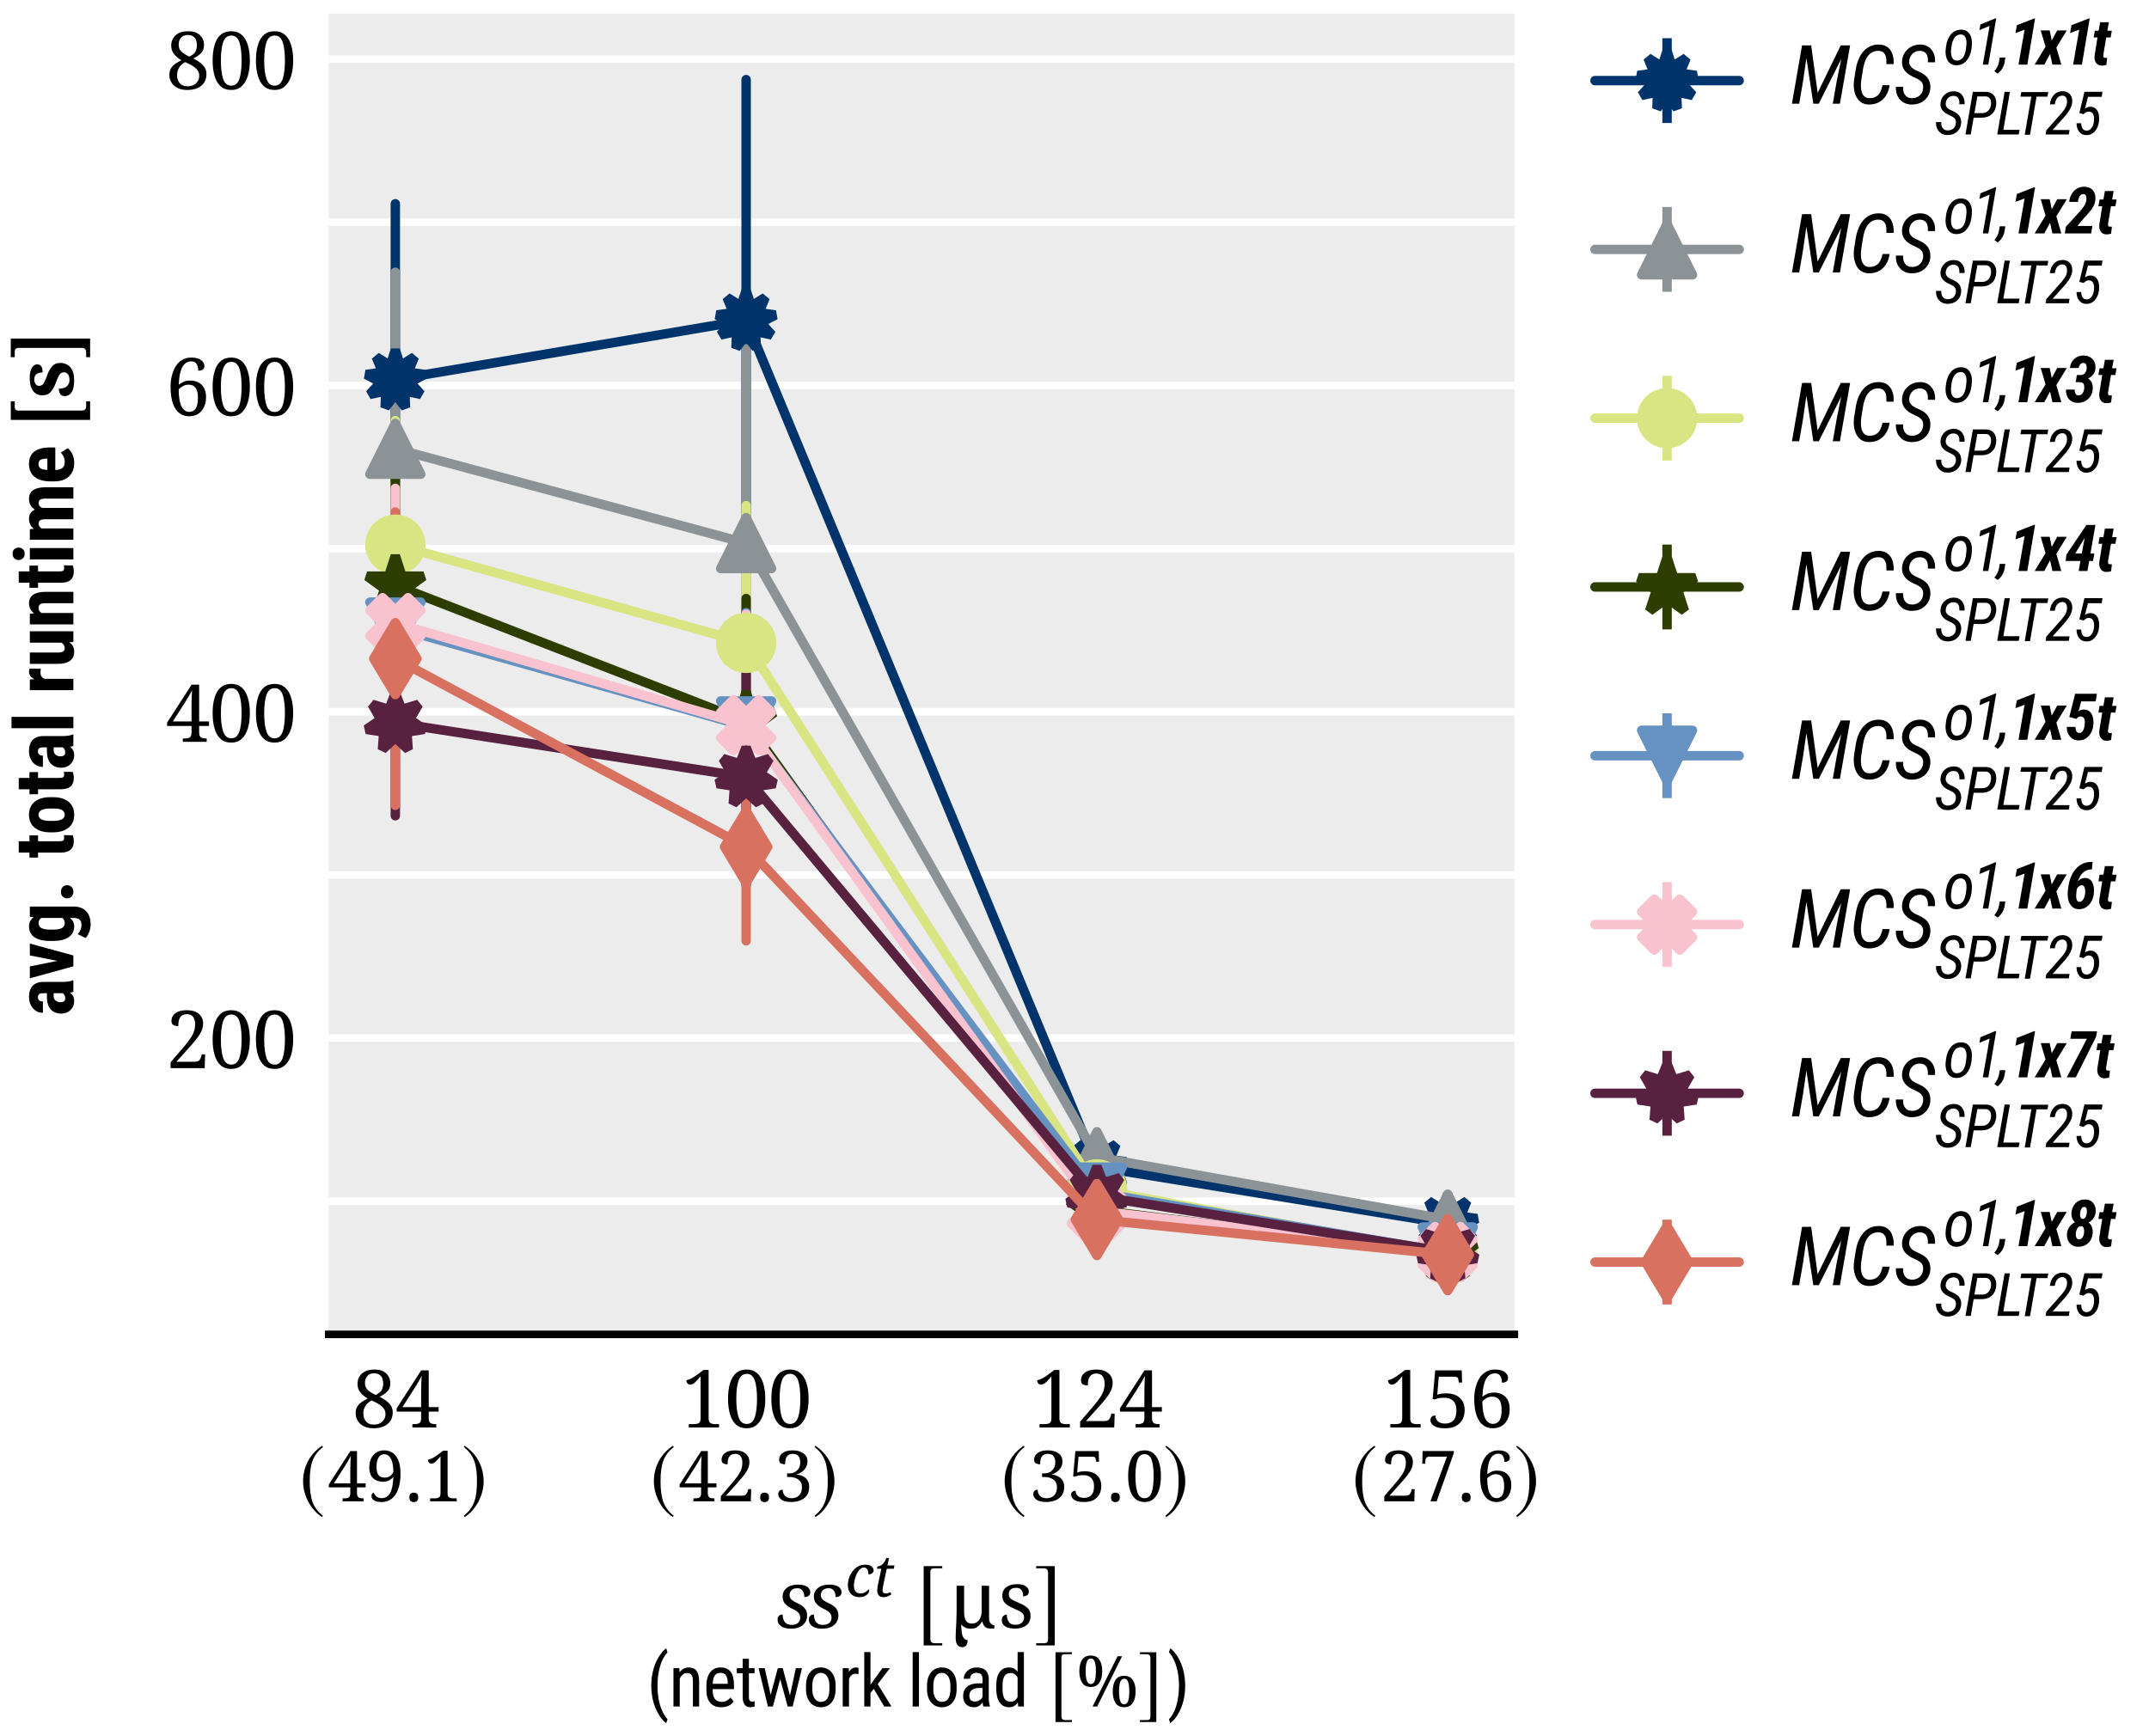 <?xml version="1.0" encoding="utf-8" standalone="no"?>
<!DOCTYPE svg PUBLIC "-//W3C//DTD SVG 1.1//EN"
  "http://www.w3.org/Graphics/SVG/1.1/DTD/svg11.dtd">
<svg xmlns:xlink="http://www.w3.org/1999/xlink" width="228.031pt" height="184.271pt" viewBox="0 0 228.031 184.271" xmlns="http://www.w3.org/2000/svg" version="1.1">
 <defs>
  <style type="text/css">*{stroke-linejoin: round; stroke-linecap: butt}</style>
 </defs>
 <g id="figure_1">
  <g id="patch_1">
   <path d="M 0 184.271 
L 228.031 184.271 
L 228.031 0 
L 0 0 
z
" style="fill: #ffffff"/>
  </g>
  <g id="axes_1">
   <g id="patch_2">
    <path d="M 34.876 141.624 
L 160.693 141.624 
L 160.693 1.44 
L 34.876 1.44 
z
" style="fill: #ececec"/>
   </g>
   <g id="matplotlib.axis_1">
    <g id="xtick_1">
     <g id="text_1">
      <!-- $84$ -->
      <g transform="translate(37.352 151.504) scale(0.09 -0.09)">
       <defs>
        <path id="NotoSerif-Regular-38" d="M 1747 -64 
C 2214 -64 2592 52 2867 277 
C 3142 504 3283 826 3283 1233 
C 3283 1511 3187 1749 2989 1949 
C 2790 2150 2534 2324 2221 2472 
C 2483 2601 2688 2743 2848 2904 
C 3008 3059 3085 3278 3085 3562 
C 3085 3885 2976 4150 2752 4363 
C 2534 4569 2227 4672 1824 4672 
C 1498 4672 1229 4620 1024 4504 
C 826 4401 678 4253 582 4078 
C 486 3904 442 3717 442 3517 
C 442 3246 518 3014 672 2826 
C 826 2639 1024 2471 1267 2336 
C 1082 2246 922 2149 768 2046 
C 627 1943 506 1820 422 1677 
C 339 1536 294 1361 294 1155 
C 294 929 346 730 461 543 
C 563 355 730 206 947 103 
C 1158 -13 1427 -64 1747 -64 
z
M 1907 2622 
C 1619 2757 1408 2893 1261 3034 
C 1114 3176 1043 3363 1043 3595 
C 1043 3821 1107 4002 1235 4150 
C 1363 4298 1549 4369 1786 4369 
C 1965 4369 2106 4330 2214 4253 
C 2323 4176 2400 4079 2445 3956 
C 2490 3834 2515 3711 2515 3576 
C 2515 3350 2470 3170 2394 3021 
C 2304 2873 2144 2744 1907 2622 
z
M 1779 232 
C 1491 232 1280 316 1133 477 
C 986 645 915 865 915 1129 
C 915 1368 973 1581 1094 1756 
C 1216 1930 1376 2072 1574 2181 
C 1990 2001 2278 1827 2445 1664 
C 2618 1503 2701 1310 2701 1091 
C 2701 839 2618 632 2445 477 
C 2278 309 2054 232 1779 232 
z
" transform="scale(0.016)"/>
        <path id="NotoSerif-Regular-34" d="M 1376 0 
L 3302 0 
L 3302 271 
L 3219 271 
C 3072 271 2950 297 2848 349 
C 2746 408 2694 539 2694 742 
L 2694 1280 
L 3488 1280 
L 3488 1641 
L 2694 1641 
L 2694 4608 
L 2086 4608 
L 109 1544 
L 109 1280 
L 2080 1280 
L 2080 742 
C 2080 539 2029 408 1926 349 
C 1824 297 1702 271 1555 271 
L 1376 271 
L 1376 0 
z
M 570 1641 
L 1549 3169 
C 1587 3227 1632 3304 1690 3400 
C 1747 3491 1805 3586 1862 3683 
C 1920 3785 1978 3882 2022 3966 
C 2067 4049 2106 4113 2125 4158 
C 2118 4024 2106 3882 2099 3722 
C 2093 3561 2086 3407 2086 3247 
C 2080 3092 2080 2951 2080 2829 
L 2080 1641 
L 570 1641 
z
" transform="scale(0.016)"/>
       </defs>
       <use xlink:href="#NotoSerif-Regular-38" transform="scale(0.914)"/>
       <use xlink:href="#NotoSerif-Regular-34" transform="translate(51.074 0) scale(0.914)"/>
      </g>
      <!-- {\scalefont{.88}$(49.1)$} -->
      <g transform="translate(31.764 159.341) scale(0.09 -0.09)">
       <defs>
        <path id="txsys-b9" d="M 1888 4589 
C 960 3987 307 2950 307 1645 
C 307 454 986 -749 1869 -1293 
L 1946 -1190 
C 1101 -525 858 250 858 1664 
C 858 3085 1120 3821 1946 4486 
L 1888 4589 
z
" transform="scale(0.016)"/>
        <path id="NotoSerif-Regular-39" d="M 1453 -64 
C 1766 -64 2029 7 2253 149 
C 2470 284 2650 478 2790 716 
C 2925 954 3027 1231 3091 1541 
C 3155 1844 3187 2166 3187 2507 
C 3187 3016 3123 3429 2995 3745 
C 2867 4060 2688 4298 2470 4446 
C 2240 4595 1984 4672 1696 4672 
C 1408 4672 1165 4608 960 4467 
C 755 4339 602 4146 486 3915 
C 384 3671 326 3402 326 3094 
C 326 2664 442 2337 678 2119 
C 915 1901 1216 1792 1587 1792 
C 1811 1792 2003 1837 2157 1927 
C 2310 2018 2432 2121 2528 2231 
C 2509 1575 2413 1089 2240 771 
C 2074 453 1811 291 1459 291 
C 1261 291 1101 342 986 446 
C 864 551 774 668 717 804 
C 672 785 627 752 589 693 
C 544 642 525 577 525 494 
C 525 402 550 318 602 227 
C 659 150 755 79 890 20 
C 1024 -38 1216 -64 1453 -64 
z
M 1728 2173 
C 1478 2173 1293 2249 1171 2403 
C 1050 2556 986 2807 986 3158 
C 986 3536 1050 3824 1178 4016 
C 1299 4222 1472 4317 1696 4317 
C 1946 4317 2144 4190 2291 3934 
C 2445 3677 2528 3261 2534 2691 
C 2477 2556 2381 2435 2246 2326 
C 2112 2224 1939 2173 1728 2173 
z
" transform="scale(0.016)"/>
        <path id="NotoMathMI-93" d="M 717 -64 
C 813 -64 896 -39 973 19 
C 1050 76 1082 185 1082 326 
C 1082 473 1050 582 973 633 
C 896 691 813 716 717 716 
C 621 716 538 691 461 633 
C 390 582 358 473 358 326 
C 358 185 390 76 461 19 
C 538 -39 621 -64 717 -64 
z
" transform="scale(0.016)"/>
        <path id="NotoSerif-Regular-31" d="M 614 0 
L 3053 0 
L 3053 271 
L 2739 271 
C 2592 271 2470 297 2368 348 
C 2266 406 2214 536 2214 736 
L 2214 4640 
L 1805 4640 
L 1357 4303 
C 1146 4142 973 4031 832 3960 
C 685 3888 550 3837 422 3805 
C 422 3701 454 3618 512 3553 
C 570 3489 646 3456 742 3456 
C 870 3456 998 3521 1126 3644 
C 1261 3767 1408 3928 1568 4129 
L 1568 736 
C 1568 536 1517 406 1414 348 
C 1312 297 1190 271 1043 271 
L 614 271 
L 614 0 
z
" transform="scale(0.016)"/>
        <path id="txsys-ba" d="M 243 4589 
L 186 4486 
C 1011 3821 1274 3085 1274 1664 
C 1274 250 1030 -525 186 -1190 
L 262 -1293 
C 1146 -749 1824 454 1824 1645 
C 1824 2950 1171 3987 243 4589 
z
" transform="scale(0.016)"/>
       </defs>
       <use xlink:href="#txsys-b9" transform="scale(0.893)"/>
       <use xlink:href="#NotoSerif-Regular-34" transform="translate(33.323 0) scale(0.804)"/>
       <use xlink:href="#NotoSerif-Regular-39" transform="translate(78.268 0) scale(0.804)"/>
       <use xlink:href="#NotoMathMI-93" transform="translate(124.643 0) scale(0.893)"/>
       <use xlink:href="#NotoSerif-Regular-31" transform="translate(146.263 0) scale(0.804)"/>
       <use xlink:href="#txsys-ba" transform="translate(191.209 0) scale(0.893)"/>
      </g>
     </g>
    </g>
    <g id="xtick_2">
     <g id="text_2">
      <!-- $100$ -->
      <g transform="translate(72.277 151.504) scale(0.09 -0.09)">
       <defs>
        <path id="NotoSerif-Regular-30" d="M 1792 -64 
C 2131 -64 2406 32 2624 232 
C 2848 432 3014 710 3123 1058 
C 3232 1419 3290 1833 3290 2310 
C 3290 2787 3238 3201 3123 3562 
C 3021 3910 2854 4189 2630 4382 
C 2406 4575 2131 4672 1798 4672 
C 1446 4672 1158 4575 934 4382 
C 710 4189 550 3917 448 3562 
C 339 3207 288 2794 288 2317 
C 288 1840 339 1419 448 1065 
C 550 710 710 432 934 232 
C 1158 32 1440 -64 1792 -64 
z
M 1792 284 
C 1478 284 1261 464 1139 820 
C 1018 1174 954 1671 954 2310 
C 954 2950 1018 3446 1139 3794 
C 1267 4150 1485 4324 1798 4324 
C 2106 4324 2317 4150 2445 3794 
C 2560 3446 2624 2950 2624 2310 
C 2624 1671 2560 1174 2445 820 
C 2317 464 2106 284 1792 284 
z
" transform="scale(0.016)"/>
       </defs>
       <use xlink:href="#NotoSerif-Regular-31" transform="scale(0.914)"/>
       <use xlink:href="#NotoSerif-Regular-30" transform="translate(51.074 0) scale(0.914)"/>
       <use xlink:href="#NotoSerif-Regular-30" transform="translate(102.149 0) scale(0.914)"/>
      </g>
      <!-- {\scalefont{.88}$(42.3)$} -->
      <g transform="translate(68.988 159.341) scale(0.09 -0.09)">
       <defs>
        <path id="NotoSerif-Regular-32" d="M 390 0 
L 3142 0 
L 3174 1116 
L 2906 1116 
L 2880 1000 
C 2848 878 2803 761 2733 664 
C 2662 567 2534 516 2342 516 
L 864 516 
L 1946 1723 
C 2285 2097 2547 2426 2733 2710 
C 2918 3000 3014 3291 3014 3594 
C 3014 3923 2899 4182 2669 4375 
C 2438 4575 2118 4672 1715 4672 
C 1299 4672 986 4588 781 4427 
C 563 4266 461 4060 461 3807 
C 461 3646 512 3536 621 3472 
C 730 3420 858 3388 1011 3388 
C 1011 3562 1030 3717 1062 3859 
C 1101 4008 1171 4124 1274 4214 
C 1376 4305 1523 4350 1715 4350 
C 1939 4350 2106 4272 2214 4124 
C 2317 3976 2368 3775 2368 3530 
C 2368 3330 2342 3143 2278 2969 
C 2227 2794 2131 2607 1997 2413 
C 1862 2214 1683 1981 1459 1716 
L 390 471 
L 390 0 
z
" transform="scale(0.016)"/>
        <path id="NotoSerif-Regular-33" d="M 1581 -64 
C 1766 -64 1952 -39 2138 6 
C 2330 53 2509 130 2669 234 
C 2829 344 2963 487 3059 662 
C 3155 843 3206 1063 3206 1322 
C 3206 1536 3168 1718 3091 1854 
C 3014 1997 2918 2113 2790 2198 
C 2675 2282 2541 2346 2406 2386 
C 2272 2431 2144 2457 2022 2470 
C 2221 2515 2394 2597 2547 2707 
C 2701 2823 2822 2964 2912 3118 
C 3002 3285 3046 3458 3046 3651 
C 3046 3979 2925 4229 2675 4402 
C 2432 4582 2106 4672 1702 4672 
C 1286 4672 973 4588 768 4428 
C 550 4268 448 4062 448 3811 
C 448 3651 499 3541 608 3478 
C 717 3426 845 3394 998 3394 
C 998 3567 1018 3721 1050 3863 
C 1088 4010 1158 4125 1261 4215 
C 1363 4305 1510 4350 1702 4350 
C 1952 4350 2125 4279 2227 4144 
C 2336 4004 2387 3805 2387 3554 
C 2387 3355 2342 3176 2253 3028 
C 2163 2880 2042 2765 1894 2681 
C 1741 2598 1568 2560 1382 2560 
L 1178 2560 
L 1178 2231 
L 1382 2231 
C 1741 2231 2022 2146 2227 1984 
C 2438 1822 2541 1602 2541 1329 
C 2541 1069 2496 862 2406 712 
C 2317 563 2202 452 2061 388 
C 1914 316 1760 284 1587 284 
C 1325 284 1126 361 986 504 
C 845 660 774 842 774 1069 
C 653 1069 557 1030 486 959 
C 410 887 371 784 371 654 
C 371 466 467 299 659 156 
C 851 6 1158 -64 1581 -64 
z
" transform="scale(0.016)"/>
       </defs>
       <use xlink:href="#txsys-b9" transform="scale(0.893)"/>
       <use xlink:href="#NotoSerif-Regular-34" transform="translate(33.323 0) scale(0.804)"/>
       <use xlink:href="#NotoSerif-Regular-32" transform="translate(78.268 0) scale(0.804)"/>
       <use xlink:href="#NotoMathMI-93" transform="translate(124.643 0) scale(0.893)"/>
       <use xlink:href="#NotoSerif-Regular-33" transform="translate(146.263 0) scale(0.804)"/>
       <use xlink:href="#txsys-ba" transform="translate(191.209 0) scale(0.893)"/>
      </g>
     </g>
    </g>
    <g id="xtick_3">
     <g id="text_3">
      <!-- $124$ -->
      <g transform="translate(109.501 151.504) scale(0.09 -0.09)">
       <use xlink:href="#NotoSerif-Regular-31" transform="scale(0.914)"/>
       <use xlink:href="#NotoSerif-Regular-32" transform="translate(51.074 0) scale(0.914)"/>
       <use xlink:href="#NotoSerif-Regular-34" transform="translate(102.149 0) scale(0.914)"/>
      </g>
      <!-- {\scalefont{.88}$(35.0)$} -->
      <g transform="translate(106.212 159.341) scale(0.09 -0.09)">
       <defs>
        <path id="NotoSerif-Regular-35" d="M 1562 -64 
C 1888 -64 2170 0 2400 115 
C 2630 243 2803 411 2931 629 
C 3046 853 3110 1109 3110 1399 
C 3110 1700 3046 1950 2918 2155 
C 2790 2348 2618 2502 2394 2605 
C 2176 2700 1926 2752 1651 2752 
C 1466 2752 1306 2739 1184 2720 
C 1062 2694 966 2668 902 2649 
L 1024 4092 
L 2266 4092 
C 2400 4092 2490 4072 2534 4026 
C 2573 3981 2598 3916 2611 3824 
L 2637 3628 
L 2906 3628 
L 2874 4608 
L 736 4608 
L 531 2301 
L 685 2256 
C 768 2288 864 2320 973 2352 
C 1082 2385 1248 2397 1472 2397 
C 1766 2397 2003 2315 2176 2154 
C 2355 1988 2445 1737 2445 1399 
C 2445 1130 2406 918 2330 758 
C 2246 598 2138 489 1997 418 
C 1862 348 1702 316 1530 316 
C 1267 316 1075 380 947 502 
C 819 623 755 777 755 963 
C 621 963 518 931 448 860 
C 384 797 352 706 352 584 
C 352 488 384 391 461 296 
C 525 192 653 109 826 39 
C 998 -32 1248 -64 1562 -64 
z
" transform="scale(0.016)"/>
       </defs>
       <use xlink:href="#txsys-b9" transform="scale(0.893)"/>
       <use xlink:href="#NotoSerif-Regular-33" transform="translate(33.323 0) scale(0.804)"/>
       <use xlink:href="#NotoSerif-Regular-35" transform="translate(78.268 0) scale(0.804)"/>
       <use xlink:href="#NotoMathMI-93" transform="translate(124.643 0) scale(0.893)"/>
       <use xlink:href="#NotoSerif-Regular-30" transform="translate(146.263 0) scale(0.804)"/>
       <use xlink:href="#txsys-ba" transform="translate(191.209 0) scale(0.893)"/>
      </g>
     </g>
    </g>
    <g id="xtick_4">
     <g id="text_4">
      <!-- $156$ -->
      <g transform="translate(146.725 151.504) scale(0.09 -0.09)">
       <defs>
        <path id="NotoSerif-Regular-36" d="M 1875 -64 
C 2163 -64 2413 0 2618 130 
C 2822 266 2982 448 3085 682 
C 3200 915 3251 1181 3251 1487 
C 3251 1901 3136 2226 2906 2466 
C 2669 2699 2355 2816 1965 2816 
C 1754 2816 1574 2784 1434 2713 
C 1280 2642 1158 2565 1050 2481 
C 1069 3101 1165 3569 1331 3889 
C 1498 4202 1741 4363 2061 4363 
C 2266 4363 2413 4293 2496 4145 
C 2579 3998 2624 3826 2624 3615 
C 2950 3615 3117 3743 3117 3999 
C 3117 4172 3027 4332 2854 4467 
C 2682 4601 2413 4672 2061 4672 
C 1779 4672 1536 4608 1318 4479 
C 1114 4356 934 4182 800 3962 
C 666 3736 563 3485 493 3201 
C 422 2924 390 2626 390 2323 
C 390 1756 454 1297 589 942 
C 717 594 896 335 1114 181 
C 1344 13 1594 -64 1875 -64 
z
M 1894 290 
C 1638 290 1434 433 1280 712 
C 1133 992 1050 1461 1043 2110 
C 1126 2202 1242 2286 1382 2364 
C 1517 2449 1670 2487 1837 2487 
C 2086 2487 2272 2403 2406 2234 
C 2534 2065 2598 1792 2598 1421 
C 2598 1025 2534 739 2419 556 
C 2291 381 2118 290 1894 290 
z
" transform="scale(0.016)"/>
       </defs>
       <use xlink:href="#NotoSerif-Regular-31" transform="scale(0.914)"/>
       <use xlink:href="#NotoSerif-Regular-35" transform="translate(51.074 0) scale(0.914)"/>
       <use xlink:href="#NotoSerif-Regular-36" transform="translate(102.149 0) scale(0.914)"/>
      </g>
      <!-- {\scalefont{.88}$(27.6)$} -->
      <g transform="translate(143.436 159.341) scale(0.09 -0.09)">
       <defs>
        <path id="NotoSerif-Regular-37" d="M 1126 0 
L 1696 0 
L 3270 4425 
L 3270 4612 
L 410 4612 
L 378 3444 
L 646 3444 
L 672 3766 
C 691 3986 819 4096 1043 4096 
L 2637 4096 
L 1126 0 
z
" transform="scale(0.016)"/>
       </defs>
       <use xlink:href="#txsys-b9" transform="scale(0.893)"/>
       <use xlink:href="#NotoSerif-Regular-32" transform="translate(33.323 0) scale(0.804)"/>
       <use xlink:href="#NotoSerif-Regular-37" transform="translate(78.268 0) scale(0.804)"/>
       <use xlink:href="#NotoMathMI-93" transform="translate(124.643 0) scale(0.893)"/>
       <use xlink:href="#NotoSerif-Regular-36" transform="translate(146.263 0) scale(0.804)"/>
       <use xlink:href="#txsys-ba" transform="translate(191.209 0) scale(0.893)"/>
      </g>
     </g>
    </g>
    <g id="text_5">
     <!-- $\sgct\;[\unit{\micro\second}]$ -->
     <g transform="translate(82.304 172.765) scale(0.09 -0.09)">
      <defs>
       <path id="NotoMathMI-41" d="M 1094 -64 
C 1466 -64 1754 20 1971 200 
C 2176 379 2285 609 2285 892 
C 2285 1116 2227 1290 2099 1431 
C 1978 1571 1805 1688 1594 1784 
C 1389 1873 1242 1963 1152 2046 
C 1056 2136 1011 2245 1011 2380 
C 1011 2521 1062 2643 1158 2733 
C 1254 2829 1395 2874 1568 2874 
C 1702 2874 1792 2848 1875 2778 
C 1946 2720 2010 2630 2042 2533 
C 2067 2437 2086 2329 2086 2233 
C 2221 2233 2317 2265 2394 2322 
C 2477 2380 2515 2469 2515 2591 
C 2515 2681 2490 2765 2419 2854 
C 2362 2944 2266 3008 2131 3059 
C 1997 3110 1830 3136 1619 3136 
C 1280 3136 1011 3059 806 2893 
C 602 2732 506 2527 506 2276 
C 506 2046 570 1866 698 1738 
C 826 1597 992 1482 1203 1385 
C 1414 1289 1562 1193 1651 1097 
C 1741 1001 1786 885 1786 750 
C 1786 571 1728 436 1619 346 
C 1510 256 1357 212 1165 212 
C 1005 212 877 244 781 313 
C 685 383 608 478 570 593 
C 531 708 506 828 506 962 
C 461 962 410 962 352 943 
C 294 918 237 879 205 828 
C 160 777 141 693 141 590 
C 141 385 230 225 403 109 
C 576 -6 806 -64 1094 -64 
z
" transform="scale(0.016)"/>
       <path id="NotoSerif-Italic-63" d="M 1523 -64 
C 1779 -64 1990 -26 2150 52 
C 2310 135 2432 232 2509 335 
C 2592 451 2630 548 2630 645 
C 2630 722 2611 774 2566 806 
C 2477 696 2355 587 2208 490 
C 2061 393 1869 342 1645 342 
C 1414 342 1242 419 1120 574 
C 998 729 941 941 941 1219 
C 941 1354 960 1515 992 1689 
C 1024 1863 1075 2044 1139 2218 
C 1197 2399 1274 2566 1370 2708 
C 1459 2863 1562 2979 1677 3069 
C 1792 3166 1920 3211 2054 3211 
C 2227 3211 2349 3134 2432 2985 
C 2509 2837 2547 2656 2547 2450 
C 2733 2450 2874 2495 2970 2585 
C 3066 2676 3117 2779 3117 2901 
C 3117 3063 3040 3204 2893 3327 
C 2739 3456 2502 3520 2182 3520 
C 1869 3520 1600 3449 1357 3308 
C 1126 3166 922 2979 762 2753 
C 602 2527 480 2282 397 2025 
C 314 1760 275 1509 275 1270 
C 275 967 333 722 448 529 
C 557 329 710 181 896 84 
C 1088 -13 1299 -64 1523 -64 
z
" transform="scale(0.016)"/>
       <path id="NotoSerif-Italic-74" d="M 1171 -64 
C 1331 -64 1485 -39 1626 26 
C 1773 77 1907 155 2035 245 
L 1926 483 
C 1856 444 1779 412 1677 387 
C 1587 355 1491 342 1402 342 
C 1293 342 1210 368 1152 426 
C 1094 483 1062 573 1062 694 
C 1062 765 1069 848 1088 938 
C 1101 1041 1120 1136 1139 1246 
L 1530 3072 
L 2304 3072 
L 2381 3440 
L 1606 3440 
L 1773 4256 
L 1478 4256 
C 1350 3919 1203 3681 1030 3535 
C 858 3403 685 3330 499 3330 
L 442 3072 
L 928 3072 
L 538 1224 
C 518 1142 506 1051 493 949 
C 480 853 474 763 474 686 
C 474 186 704 -64 1171 -64 
z
" transform="scale(0.016)"/>
       <path id="txsys-bb" d="M 1914 -1120 
L 1363 -1120 
C 1152 -1120 1050 -1011 1050 -787 
L 1050 4038 
C 1050 4237 1133 4320 1338 4320 
L 1914 4320 
L 1914 4480 
L 563 4480 
L 563 -1280 
L 1914 -1280 
L 1914 -1120 
z
" transform="scale(0.016)"/>
       <path id="NotoMathRM-16" d="M 960 -1408 
C 1101 -1408 1203 -1362 1267 -1265 
C 1331 -1167 1363 -1044 1363 -902 
C 1222 -876 1120 -813 1056 -711 
C 992 -610 947 -470 934 -311 
C 909 -140 902 44 896 254 
C 973 151 1069 73 1184 20 
C 1299 -40 1440 -64 1600 -64 
C 1805 -64 1965 -13 2086 82 
C 2214 178 2317 299 2406 452 
L 2432 452 
C 2502 116 2682 -51 2989 -51 
L 3302 -51 
L 3302 192 
L 3283 192 
C 3194 192 3117 230 3040 320 
C 2957 405 2918 527 2918 694 
L 2918 3051 
L 2381 3051 
L 2381 1225 
C 2381 946 2317 725 2189 553 
C 2067 388 1894 306 1683 306 
C 1459 306 1312 388 1229 534 
C 1146 693 1107 890 1107 1137 
L 1107 3051 
L 563 3051 
L 563 1262 
C 557 783 544 394 525 87 
C 506 -226 493 -494 493 -724 
C 493 -980 544 -1165 640 -1261 
C 736 -1357 838 -1408 960 -1408 
z
" transform="scale(0.016)"/>
       <path id="NotoSerif-Regular-73" d="M 1344 -64 
C 1722 -64 2029 19 2259 193 
C 2490 362 2605 614 2605 950 
C 2605 1130 2573 1285 2509 1409 
C 2438 1531 2336 1641 2195 1737 
C 2054 1834 1869 1925 1645 2022 
C 1357 2138 1152 2241 1037 2325 
C 909 2416 851 2545 851 2707 
C 851 2855 896 2985 992 3075 
C 1088 3178 1242 3223 1459 3223 
C 1645 3223 1786 3165 1875 3043 
C 1965 2920 2010 2752 2010 2539 
C 2157 2539 2272 2571 2355 2649 
C 2432 2713 2470 2810 2470 2926 
C 2470 3088 2394 3230 2234 3346 
C 2074 3462 1843 3520 1536 3520 
C 1171 3520 883 3443 666 3281 
C 442 3126 333 2900 333 2609 
C 333 2422 371 2274 435 2144 
C 512 2028 614 1918 755 1821 
C 902 1731 1082 1634 1299 1537 
C 1510 1446 1670 1369 1779 1304 
C 1894 1233 1971 1169 2022 1098 
C 2061 1026 2086 942 2086 833 
C 2086 659 2022 516 1907 413 
C 1779 297 1606 245 1382 245 
C 1120 245 941 322 845 491 
C 742 646 691 839 691 1066 
C 640 1066 582 1053 525 1027 
C 461 1001 403 956 358 892 
C 314 827 288 736 288 620 
C 288 394 384 227 576 110 
C 768 -6 1024 -64 1344 -64 
z
" transform="scale(0.016)"/>
       <path id="txsys-bc" d="M 218 -1120 
L 218 -1280 
L 1568 -1280 
L 1568 4480 
L 218 4480 
L 218 4320 
L 768 4320 
C 979 4320 1082 4211 1082 3987 
L 1082 -839 
C 1082 -1037 992 -1120 794 -1120 
L 218 -1120 
z
" transform="scale(0.016)"/>
      </defs>
      <use xlink:href="#NotoMathMI-41" transform="scale(1.015)"/>
      <use xlink:href="#NotoMathMI-41" transform="translate(36.868 0) scale(1.015)"/>
      <use xlink:href="#NotoSerif-Italic-63" transform="translate(82.225 36.851) scale(0.667)"/>
      <use xlink:href="#NotoSerif-Italic-74" transform="translate(114.706 36.851) scale(0.667)"/>
      <use xlink:href="#txsys-bb" transform="translate(165.349 0) scale(1.015)"/>
      <use xlink:href="#NotoMathRM-16" transform="translate(204.231 0) scale(1.015)"/>
      <use xlink:href="#NotoSerif-Regular-73" transform="translate(262.401 0) scale(0.914)"/>
      <use xlink:href="#txsys-bc" transform="translate(303.608 0) scale(1.015)"/>
     </g>
     <!-- {\scalefont{.88}(network load $[\unit{\percent}]$)} -->
     <g transform="translate(68.623 181.119) scale(0.09 -0.09)">
      <defs>
       <path id="RobotoCondensed-Regular-28" d="M 403 1857 
C 403 809 653 -84 1146 -835 
C 1344 -1131 1536 -1343 1728 -1471 
L 1837 -1118 
C 1613 -887 1427 -559 1267 -135 
C 1056 430 954 1079 954 1818 
L 960 2069 
C 973 2660 1062 3199 1222 3687 
C 1382 4169 1587 4535 1837 4773 
L 1728 5152 
C 1581 5049 1421 4889 1254 4670 
C 979 4304 774 3887 627 3405 
C 480 2923 403 2403 403 1857 
z
" transform="scale(0.016)"/>
       <path id="RobotoCondensed-Regular-6e" d="M 934 3392 
L 410 3392 
L 410 0 
L 966 0 
L 966 2467 
C 1037 2615 1126 2730 1235 2827 
C 1344 2917 1466 2962 1600 2962 
C 1779 2962 1914 2904 2003 2795 
C 2086 2685 2131 2493 2131 2229 
L 2131 0 
L 2682 0 
L 2682 2255 
C 2675 3058 2368 3456 1773 3456 
C 1434 3456 1158 3315 947 3026 
L 934 3392 
z
" transform="scale(0.016)"/>
       <path id="RobotoCondensed-Regular-65" d="M 1619 -64 
C 2112 -64 2477 103 2720 443 
L 2432 799 
C 2323 663 2202 566 2080 509 
C 1958 443 1811 411 1651 411 
C 1395 411 1197 496 1062 664 
C 928 825 858 1090 858 1459 
L 858 1536 
L 2746 1536 
L 2746 1901 
C 2739 2432 2643 2829 2451 3078 
C 2253 3328 1958 3456 1562 3456 
C 1165 3456 858 3315 640 3026 
C 416 2737 307 2345 307 1837 
L 307 1426 
C 314 938 429 565 653 315 
C 877 64 1197 -64 1619 -64 
z
M 1562 2981 
C 1766 2981 1920 2911 2022 2776 
C 2125 2636 2182 2407 2195 2087 
L 2195 2011 
L 864 2011 
C 877 2343 941 2586 1050 2745 
C 1158 2905 1331 2981 1562 2981 
z
" transform="scale(0.016)"/>
       <path id="RobotoCondensed-Regular-74" d="M 1139 4224 
L 589 4224 
L 589 3392 
L 70 3392 
L 70 2942 
L 589 2942 
L 589 835 
C 589 546 646 328 762 173 
C 877 13 1043 -64 1261 -64 
C 1395 -64 1523 -45 1645 0 
L 1651 469 
C 1574 443 1498 430 1427 430 
C 1318 430 1248 469 1203 540 
C 1158 610 1139 707 1139 842 
L 1139 2942 
L 1645 2942 
L 1645 3392 
L 1139 3392 
L 1139 4224 
z
" transform="scale(0.016)"/>
       <path id="RobotoCondensed-Regular-77" d="M 2931 976 
L 2291 3392 
L 1856 3392 
L 1222 1034 
L 698 3392 
L 154 3392 
L 979 0 
L 1421 0 
L 2067 2428 
L 2726 0 
L 3168 0 
L 3994 3392 
L 3450 3392 
L 2931 976 
z
" transform="scale(0.016)"/>
       <path id="RobotoCondensed-Regular-6f" d="M 294 1857 
L 294 1484 
C 301 1009 429 630 666 353 
C 902 77 1216 -64 1606 -64 
C 2003 -64 2323 77 2560 366 
C 2797 655 2912 1041 2912 1535 
L 2912 1889 
C 2906 2371 2784 2756 2547 3039 
C 2310 3315 1990 3456 1600 3456 
C 1210 3456 890 3315 653 3026 
C 416 2737 294 2351 294 1857 
z
M 851 1535 
L 851 1857 
C 851 2203 922 2480 1056 2679 
C 1190 2878 1376 2981 1600 2981 
C 1830 2981 2016 2878 2157 2679 
C 2291 2480 2362 2203 2362 1857 
L 2362 1471 
C 2342 764 2093 411 1606 411 
C 1376 411 1190 514 1056 713 
C 922 912 851 1182 851 1535 
z
" transform="scale(0.016)"/>
       <path id="RobotoCondensed-Regular-72" d="M 1811 2871 
L 1805 3411 
C 1747 3443 1677 3456 1587 3456 
C 1318 3456 1107 3321 960 3051 
L 947 3392 
L 410 3392 
L 410 0 
L 966 0 
L 966 2428 
C 1082 2743 1280 2897 1562 2897 
C 1651 2891 1734 2883 1811 2871 
z
" transform="scale(0.016)"/>
       <path id="RobotoCondensed-Regular-6b" d="M 1261 1555 
L 2182 0 
L 2822 0 
L 1606 1979 
L 2682 3392 
L 2022 3392 
L 966 1934 
L 966 4818 
L 416 4818 
L 416 0 
L 966 0 
L 966 1214 
L 1261 1555 
z
" transform="scale(0.016)"/>
       <path id="RobotoCondensed-Regular-6c" d="M 1011 0 
L 1011 4818 
L 454 4818 
L 454 0 
L 1011 0 
z
" transform="scale(0.016)"/>
       <path id="RobotoCondensed-Regular-61" d="M 2150 0 
L 2726 0 
L 2726 51 
C 2656 244 2624 469 2624 732 
L 2624 2441 
C 2618 2775 2528 3026 2349 3199 
C 2163 3373 1901 3456 1555 3456 
C 1344 3456 1152 3411 979 3321 
C 806 3231 666 3109 563 2954 
C 461 2794 410 2626 410 2453 
L 966 2453 
C 966 2601 1018 2730 1126 2833 
C 1229 2929 1363 2981 1530 2981 
C 1715 2981 1850 2936 1939 2851 
C 2029 2760 2074 2612 2074 2410 
L 2074 2048 
L 1664 2048 
C 1261 2048 941 1946 710 1746 
C 474 1547 358 1271 358 925 
C 358 610 442 373 614 199 
C 787 26 1024 -64 1331 -64 
C 1632 -64 1882 80 2080 372 
C 2093 198 2118 71 2150 0 
z
M 1414 443 
C 1229 443 1101 488 1024 572 
C 947 655 909 797 909 989 
C 909 1194 986 1354 1139 1470 
C 1286 1579 1498 1637 1760 1637 
L 2074 1637 
L 2074 835 
C 2016 726 1926 630 1805 559 
C 1683 482 1549 443 1414 443 
z
" transform="scale(0.016)"/>
       <path id="RobotoCondensed-Regular-64" d="M 294 1850 
L 294 1503 
C 301 1009 403 623 602 347 
C 800 71 1075 -64 1427 -64 
C 1766 -64 2022 80 2202 366 
L 2234 0 
L 2739 0 
L 2739 4818 
L 2182 4818 
L 2182 3065 
C 2003 3328 1754 3456 1427 3456 
C 1062 3456 787 3321 589 3045 
C 390 2769 294 2371 294 1850 
z
M 851 1535 
L 851 1876 
C 851 2242 909 2518 1024 2698 
C 1133 2872 1318 2962 1574 2962 
C 1837 2962 2042 2827 2182 2557 
L 2182 842 
C 2048 565 1843 424 1568 424 
C 1318 424 1133 514 1024 694 
C 909 874 851 1156 851 1535 
z
" transform="scale(0.016)"/>
       <path id="NotoSerif-Regular-25" d="M 1338 1792 
C 1690 1792 1958 1922 2125 2194 
C 2304 2454 2387 2804 2387 3239 
C 2387 3673 2304 4023 2125 4283 
C 1958 4542 1696 4672 1344 4672 
C 973 4672 704 4542 538 4283 
C 371 4023 288 3673 288 3239 
C 288 2804 371 2454 538 2194 
C 704 1922 973 1792 1338 1792 
z
M 1504 0 
L 1926 0 
L 4205 4608 
L 3789 4608 
L 1504 0 
z
M 1338 2057 
C 1165 2057 1043 2161 973 2368 
C 902 2576 864 2869 864 3239 
C 864 3609 902 3894 973 4096 
C 1043 4297 1171 4401 1344 4401 
C 1517 4401 1638 4297 1702 4096 
C 1773 3894 1805 3609 1805 3239 
C 1805 2869 1773 2576 1702 2368 
C 1632 2161 1510 2057 1338 2057 
z
M 4397 -64 
C 4749 -64 5018 65 5184 338 
C 5363 597 5446 947 5446 1382 
C 5446 1817 5363 2168 5184 2427 
C 5018 2686 4755 2816 4403 2816 
C 4032 2816 3763 2686 3597 2427 
C 3430 2168 3347 1817 3347 1382 
C 3347 947 3430 597 3597 338 
C 3763 65 4032 -64 4397 -64 
z
M 4397 200 
C 4224 200 4102 304 4032 511 
C 3962 720 3923 1012 3923 1382 
C 3923 1753 3962 2039 4032 2240 
C 4102 2441 4230 2545 4403 2545 
C 4576 2545 4698 2441 4762 2240 
C 4832 2039 4864 1753 4864 1382 
C 4864 1012 4832 720 4762 511 
C 4691 304 4570 200 4397 200 
z
" transform="scale(0.016)"/>
       <path id="RobotoCondensed-Regular-29" d="M 1600 1824 
C 1600 2807 1382 3668 941 4394 
C 730 4747 506 4998 275 5152 
L 166 4799 
C 352 4606 512 4336 659 3996 
C 922 3373 1050 2660 1050 1863 
L 1050 1747 
C 1043 1124 966 559 806 39 
C 646 -482 429 -867 166 -1118 
L 275 -1471 
C 518 -1311 755 -1041 979 -655 
C 1395 64 1600 893 1600 1824 
z
" transform="scale(0.016)"/>
      </defs>
      <use xlink:href="#RobotoCondensed-Regular-28" transform="scale(0.833)"/>
      <use xlink:href="#RobotoCondensed-Regular-6e" transform="translate(26.069 0) scale(0.833)"/>
      <use xlink:href="#RobotoCondensed-Regular-65" transform="translate(66.297 0) scale(0.833)"/>
      <use xlink:href="#RobotoCondensed-Regular-74" transform="translate(105.276 0) scale(0.833)"/>
      <use xlink:href="#RobotoCondensed-Regular-77" transform="translate(129.846 0) scale(0.833)"/>
      <use xlink:href="#RobotoCondensed-Regular-6f" transform="translate(183.9 0) scale(0.833)"/>
      <use xlink:href="#RobotoCondensed-Regular-72" transform="translate(225.627 0) scale(0.833)"/>
      <use xlink:href="#RobotoCondensed-Regular-6b" transform="translate(250.946 0) scale(0.833)"/>
      <use xlink:href="#RobotoCondensed-Regular-6c" transform="translate(307.499 0) scale(0.833)"/>
      <use xlink:href="#RobotoCondensed-Regular-6f" transform="translate(326.572 0) scale(0.833)"/>
      <use xlink:href="#RobotoCondensed-Regular-61" transform="translate(368.299 0) scale(0.833)"/>
      <use xlink:href="#RobotoCondensed-Regular-64" transform="translate(408.194 0) scale(0.833)"/>
      <use xlink:href="#txsys-bb" transform="translate(473.938 0) scale(0.893)"/>
      <use xlink:href="#NotoSerif-Regular-25" transform="translate(506.367 0) scale(0.804)"/>
      <use xlink:href="#txsys-bc" transform="translate(578.409 0) scale(0.893)"/>
      <use xlink:href="#RobotoCondensed-Regular-29" transform="translate(613.518 0) scale(0.833)"/>
     </g>
    </g>
   </g>
   <g id="matplotlib.axis_2">
    <g id="ytick_1">
     <g id="line2d_1">
      <path d="M 34.876 110.176 
L 160.693 110.176 
" clip-path="url(#pc3ce8485c2)" style="fill: none; stroke: #ffffff; stroke-width: 0.8; stroke-linecap: round"/>
     </g>
     <g id="text_6">
      <!-- $200$ -->
      <g transform="translate(17.586 113.366) scale(0.09 -0.09)">
       <use xlink:href="#NotoSerif-Regular-32" transform="scale(0.914)"/>
       <use xlink:href="#NotoSerif-Regular-30" transform="translate(51.074 0) scale(0.914)"/>
       <use xlink:href="#NotoSerif-Regular-30" transform="translate(102.149 0) scale(0.914)"/>
      </g>
     </g>
    </g>
    <g id="ytick_2">
     <g id="line2d_2">
      <path d="M 34.876 75.542 
L 160.693 75.542 
" clip-path="url(#pc3ce8485c2)" style="fill: none; stroke: #ffffff; stroke-width: 0.8; stroke-linecap: round"/>
     </g>
     <g id="text_7">
      <!-- $400$ -->
      <g transform="translate(17.586 78.732) scale(0.09 -0.09)">
       <use xlink:href="#NotoSerif-Regular-34" transform="scale(0.914)"/>
       <use xlink:href="#NotoSerif-Regular-30" transform="translate(51.074 0) scale(0.914)"/>
       <use xlink:href="#NotoSerif-Regular-30" transform="translate(102.149 0) scale(0.914)"/>
      </g>
     </g>
    </g>
    <g id="ytick_3">
     <g id="line2d_3">
      <path d="M 34.876 40.908 
L 160.693 40.908 
" clip-path="url(#pc3ce8485c2)" style="fill: none; stroke: #ffffff; stroke-width: 0.8; stroke-linecap: round"/>
     </g>
     <g id="text_8">
      <!-- $600$ -->
      <g transform="translate(17.586 44.098) scale(0.09 -0.09)">
       <use xlink:href="#NotoSerif-Regular-36" transform="scale(0.914)"/>
       <use xlink:href="#NotoSerif-Regular-30" transform="translate(51.074 0) scale(0.914)"/>
       <use xlink:href="#NotoSerif-Regular-30" transform="translate(102.149 0) scale(0.914)"/>
      </g>
     </g>
    </g>
    <g id="ytick_4">
     <g id="line2d_4">
      <path d="M 34.876 6.274 
L 160.693 6.274 
" clip-path="url(#pc3ce8485c2)" style="fill: none; stroke: #ffffff; stroke-width: 0.8; stroke-linecap: round"/>
     </g>
     <g id="text_9">
      <!-- $800$ -->
      <g transform="translate(17.586 9.464) scale(0.09 -0.09)">
       <use xlink:href="#NotoSerif-Regular-38" transform="scale(0.914)"/>
       <use xlink:href="#NotoSerif-Regular-30" transform="translate(51.074 0) scale(0.914)"/>
       <use xlink:href="#NotoSerif-Regular-30" transform="translate(102.149 0) scale(0.914)"/>
      </g>
     </g>
    </g>
    <g id="ytick_5">
     <g id="line2d_5">
      <path d="M 34.876 127.493 
L 160.693 127.493 
" clip-path="url(#pc3ce8485c2)" style="fill: none; stroke: #ffffff; stroke-width: 0.8; stroke-linecap: round"/>
     </g>
    </g>
    <g id="ytick_6">
     <g id="line2d_6">
      <path d="M 34.876 92.859 
L 160.693 92.859 
" clip-path="url(#pc3ce8485c2)" style="fill: none; stroke: #ffffff; stroke-width: 0.8; stroke-linecap: round"/>
     </g>
    </g>
    <g id="ytick_7">
     <g id="line2d_7">
      <path d="M 34.876 58.225 
L 160.693 58.225 
" clip-path="url(#pc3ce8485c2)" style="fill: none; stroke: #ffffff; stroke-width: 0.8; stroke-linecap: round"/>
     </g>
    </g>
    <g id="ytick_8">
     <g id="line2d_8">
      <path d="M 34.876 23.591 
L 160.693 23.591 
" clip-path="url(#pc3ce8485c2)" style="fill: none; stroke: #ffffff; stroke-width: 0.8; stroke-linecap: round"/>
     </g>
    </g>
    <g id="text_10">
     <!-- {\bfseries\mathversion{bold}avg. total runtime $[\unit{\second}]$} -->
     <g transform="translate(7.786 107.881) rotate(-90) scale(0.09 -0.09)">
      <defs>
       <path id="RobotoCondensed-Bold-61" d="M 1926 0 
L 2816 0 
L 2816 51 
C 2739 218 2701 450 2694 739 
L 2694 2338 
C 2694 2698 2592 2974 2394 3167 
C 2189 3360 1901 3456 1530 3456 
C 1171 3456 877 3353 640 3153 
C 403 2948 288 2690 288 2374 
L 1171 2374 
C 1171 2633 1280 2762 1504 2762 
C 1600 2762 1677 2729 1734 2670 
C 1786 2605 1811 2494 1811 2338 
L 1811 2063 
L 1542 2063 
C 1114 2063 787 1966 563 1774 
C 339 1575 224 1300 224 948 
C 224 647 320 404 506 217 
C 691 32 928 -64 1210 -64 
C 1485 -64 1696 45 1856 263 
C 1875 141 1901 51 1926 0 
z
M 1408 636 
C 1210 636 1114 757 1114 1007 
C 1114 1165 1158 1300 1248 1395 
C 1331 1491 1453 1536 1600 1536 
L 1811 1536 
L 1811 834 
C 1779 776 1728 732 1658 694 
C 1587 655 1504 636 1408 636 
z
" transform="scale(0.016)"/>
       <path id="RobotoCondensed-Bold-76" d="M 1434 1253 
L 1005 3392 
L 77 3392 
L 1011 0 
L 1856 0 
L 2784 3392 
L 1862 3392 
L 1434 1253 
z
" transform="scale(0.016)"/>
       <path id="RobotoCondensed-Bold-67" d="M 218 1799 
L 218 1548 
C 224 1041 320 642 518 360 
C 717 77 992 -64 1350 -64 
C 1619 -64 1837 45 2010 270 
L 2010 -22 
C 2010 -235 1965 -391 1882 -489 
C 1792 -586 1651 -631 1453 -631 
C 1331 -631 1210 -605 1075 -547 
C 941 -494 832 -423 749 -331 
L 454 -946 
C 550 -1062 704 -1158 909 -1229 
C 1114 -1306 1306 -1344 1491 -1344 
C 1946 -1344 2291 -1229 2534 -996 
C 2778 -771 2899 -436 2899 -6 
L 2899 3392 
L 2099 3392 
L 2067 3090 
C 1901 3334 1664 3456 1357 3456 
C 992 3456 717 3321 518 3045 
C 320 2769 218 2358 218 1799 
z
M 1101 1580 
L 1101 1799 
C 1101 2120 1146 2351 1229 2499 
C 1312 2640 1440 2711 1613 2711 
C 1786 2711 1920 2643 2010 2499 
L 2010 874 
C 1920 739 1786 675 1606 675 
C 1434 675 1306 745 1222 893 
C 1139 1041 1101 1266 1101 1580 
z
" transform="scale(0.016)"/>
       <path id="RobotoCondensed-Bold-2e" d="M 397 482 
C 397 334 448 218 544 135 
C 640 45 762 0 909 0 
C 1056 0 1178 45 1274 135 
C 1370 218 1421 334 1421 482 
C 1421 629 1376 745 1280 835 
C 1184 925 1056 970 909 970 
C 755 970 634 925 538 835 
C 442 739 397 623 397 482 
z
" transform="scale(0.016)"/>
       <path id="RobotoCondensed-Bold-74" d="M 1350 4256 
L 467 4256 
L 467 3420 
L 77 3420 
L 77 2752 
L 467 2752 
L 467 956 
C 474 295 762 -32 1331 -32 
C 1504 -32 1670 -7 1818 51 
L 1824 744 
C 1766 725 1696 718 1613 718 
C 1510 718 1440 744 1408 795 
C 1370 847 1350 937 1350 1071 
L 1350 2752 
L 1805 2752 
L 1805 3420 
L 1350 3420 
L 1350 4256 
z
" transform="scale(0.016)"/>
       <path id="RobotoCondensed-Bold-6f" d="M 218 1805 
L 218 1593 
C 218 1073 339 662 582 373 
C 819 84 1158 -64 1594 -64 
C 2022 -64 2362 84 2598 373 
C 2835 662 2957 1066 2957 1587 
L 2957 1799 
C 2957 2319 2835 2724 2598 3019 
C 2355 3308 2016 3456 1587 3456 
C 1158 3456 819 3308 582 3019 
C 339 2724 218 2319 218 1805 
z
M 1107 1587 
L 1107 1805 
C 1107 2120 1152 2351 1235 2499 
C 1318 2647 1440 2717 1587 2717 
C 1741 2717 1862 2640 1946 2493 
C 2029 2345 2074 2114 2074 1805 
L 2074 1433 
C 2054 925 1894 675 1594 675 
C 1267 675 1107 976 1107 1587 
z
" transform="scale(0.016)"/>
       <path id="RobotoCondensed-Bold-6c" d="M 1248 0 
L 1248 4818 
L 365 4818 
L 365 0 
L 1248 0 
z
" transform="scale(0.016)"/>
       <path id="RobotoCondensed-Bold-72" d="M 1990 2537 
L 1997 3418 
C 1926 3443 1850 3456 1754 3456 
C 1510 3456 1318 3315 1178 3026 
L 1152 3392 
L 320 3392 
L 320 0 
L 1203 0 
L 1203 2242 
C 1286 2454 1453 2563 1696 2563 
L 1990 2537 
z
" transform="scale(0.016)"/>
       <path id="RobotoCondensed-Bold-75" d="M 1984 308 
L 2010 0 
L 2842 0 
L 2842 3392 
L 1952 3392 
L 1952 938 
C 1856 764 1709 675 1510 675 
C 1299 675 1190 842 1184 1171 
L 1184 3392 
L 301 3392 
L 301 1195 
C 301 784 384 469 544 257 
C 704 45 934 -64 1248 -64 
C 1555 -64 1798 58 1984 308 
z
" transform="scale(0.016)"/>
       <path id="RobotoCondensed-Bold-6e" d="M 1133 3392 
L 301 3392 
L 301 0 
L 1190 0 
L 1190 2467 
C 1274 2627 1402 2711 1562 2711 
C 1709 2711 1811 2666 1869 2583 
C 1926 2499 1952 2358 1952 2165 
L 1952 0 
L 2835 0 
L 2835 2229 
C 2816 3045 2522 3456 1939 3456 
C 1619 3456 1357 3321 1158 3058 
L 1133 3392 
z
" transform="scale(0.016)"/>
       <path id="RobotoCondensed-Bold-69" d="M 1248 0 
L 1248 3392 
L 365 3392 
L 365 0 
L 1248 0 
z
M 320 4267 
C 320 4132 365 4017 454 3927 
C 538 3837 659 3792 806 3792 
C 954 3792 1069 3837 1158 3927 
C 1242 4017 1286 4132 1286 4267 
C 1286 4402 1242 4518 1158 4608 
C 1069 4691 954 4736 806 4736 
C 659 4736 538 4691 454 4608 
C 365 4518 320 4402 320 4267 
z
" transform="scale(0.016)"/>
       <path id="RobotoCondensed-Bold-6d" d="M 1152 3392 
L 326 3392 
L 326 0 
L 1210 0 
L 1210 2467 
C 1299 2627 1421 2711 1574 2711 
C 1709 2711 1798 2666 1850 2583 
C 1901 2493 1926 2351 1926 2159 
L 1926 0 
L 2810 0 
L 2810 2300 
L 2803 2409 
C 2886 2608 3008 2711 3174 2711 
C 3302 2711 3392 2672 3450 2589 
C 3507 2505 3533 2364 3533 2165 
L 3533 0 
L 4416 0 
L 4416 2223 
C 4403 3045 4102 3456 3507 3456 
C 3142 3456 2867 3302 2675 3000 
C 2541 3302 2304 3456 1965 3456 
C 1638 3456 1376 3328 1178 3077 
L 1152 3392 
z
" transform="scale(0.016)"/>
       <path id="RobotoCondensed-Bold-65" d="M 1690 -64 
C 1933 -64 2157 -19 2362 77 
C 2566 173 2720 297 2829 444 
L 2483 980 
C 2285 778 2035 675 1741 675 
C 1542 675 1389 733 1293 850 
C 1197 967 1139 1155 1126 1408 
L 2886 1408 
L 2886 1843 
C 2880 2375 2771 2778 2560 3053 
C 2349 3322 2029 3456 1600 3456 
C 1158 3456 826 3308 595 3019 
C 358 2730 243 2313 243 1779 
L 243 1510 
C 243 1002 371 617 627 347 
C 883 71 1235 -64 1690 -64 
z
M 1133 2025 
C 1146 2266 1184 2444 1254 2552 
C 1325 2661 1434 2717 1594 2717 
C 1747 2717 1856 2667 1920 2565 
C 1978 2457 2010 2305 2016 2108 
L 2016 2025 
L 1133 2025 
z
" transform="scale(0.016)"/>
       <path id="txbsys-bb" d="M 1914 -928 
L 1555 -928 
C 1344 -928 1242 -819 1242 -595 
L 1242 3974 
C 1242 4173 1325 4256 1530 4256 
L 1914 4256 
L 1914 4544 
L 563 4544 
L 563 -1216 
L 1914 -1216 
L 1914 -928 
z
" transform="scale(0.016)"/>
       <path id="NotoSerif-Bold-73" d="M 1478 -64 
C 1920 -64 2266 38 2509 232 
C 2746 437 2867 714 2867 1066 
C 2867 1336 2778 1555 2598 1709 
C 2413 1876 2182 2005 1894 2101 
C 1664 2185 1485 2255 1357 2319 
C 1229 2383 1139 2448 1088 2519 
C 1043 2590 1018 2667 1018 2756 
C 1018 2891 1069 2988 1178 3059 
C 1280 3123 1402 3155 1536 3155 
C 1722 3155 1862 3097 1958 2981 
C 2054 2859 2099 2692 2099 2480 
C 2336 2480 2502 2518 2598 2595 
C 2701 2666 2752 2776 2752 2923 
C 2752 3019 2714 3115 2637 3211 
C 2566 3302 2445 3379 2278 3430 
C 2118 3495 1901 3520 1632 3520 
C 1216 3520 883 3437 634 3263 
C 384 3096 256 2839 256 2499 
C 256 2209 346 1985 531 1824 
C 717 1657 979 1516 1325 1393 
C 1626 1284 1837 1188 1946 1098 
C 2054 1009 2112 892 2112 751 
C 2112 629 2061 526 1958 442 
C 1862 359 1702 314 1478 314 
C 1267 314 1101 391 973 546 
C 851 700 787 911 787 1175 
C 717 1175 634 1162 538 1143 
C 442 1117 365 1073 294 1002 
C 224 932 192 828 192 687 
C 192 475 288 296 486 154 
C 685 6 1011 -64 1478 -64 
z
" transform="scale(0.016)"/>
       <path id="txbsys-bc" d="M 256 -928 
L 256 -1216 
L 1606 -1216 
L 1606 4544 
L 256 4544 
L 256 4256 
L 640 4256 
C 845 4256 928 4173 928 3974 
L 928 -595 
C 928 -819 826 -928 614 -928 
L 256 -928 
z
" transform="scale(0.016)"/>
      </defs>
      <use xlink:href="#RobotoCondensed-Bold-61" transform="scale(0.946)"/>
      <use xlink:href="#RobotoCondensed-Bold-76" transform="translate(43.821 0) scale(0.946)"/>
      <use xlink:href="#RobotoCondensed-Bold-67" transform="translate(85.748 0) scale(0.946)"/>
      <use xlink:href="#RobotoCondensed-Bold-2e" transform="translate(133.26 0) scale(0.946)"/>
      <use xlink:href="#RobotoCondensed-Bold-74" transform="translate(186.195 0) scale(0.946)"/>
      <use xlink:href="#RobotoCondensed-Bold-6f" transform="translate(213.831 0) scale(0.946)"/>
      <use xlink:href="#RobotoCondensed-Bold-74" transform="translate(260.869 0) scale(0.946)"/>
      <use xlink:href="#RobotoCondensed-Bold-61" transform="translate(289.925 0) scale(0.946)"/>
      <use xlink:href="#RobotoCondensed-Bold-6c" transform="translate(334.408 0) scale(0.946)"/>
      <use xlink:href="#RobotoCondensed-Bold-72" transform="translate(379.932 0) scale(0.946)"/>
      <use xlink:href="#RobotoCondensed-Bold-75" transform="translate(411.26 0) scale(0.946)"/>
      <use xlink:href="#RobotoCondensed-Bold-6e" transform="translate(457.825 0) scale(0.946)"/>
      <use xlink:href="#RobotoCondensed-Bold-74" transform="translate(504.39 0) scale(0.946)"/>
      <use xlink:href="#RobotoCondensed-Bold-69" transform="translate(533.446 0) scale(0.946)"/>
      <use xlink:href="#RobotoCondensed-Bold-6d" transform="translate(557.202 0) scale(0.946)"/>
      <use xlink:href="#RobotoCondensed-Bold-65" transform="translate(627.334 0) scale(0.946)"/>
      <use xlink:href="#txbsys-bb" transform="translate(694.342 0) scale(1.015)"/>
      <use xlink:href="#NotoSerif-Bold-73" transform="translate(728.757 0) scale(0.914)"/>
      <use xlink:href="#txbsys-bc" transform="translate(773.344 0) scale(1.015)"/>
     </g>
    </g>
   </g>
   <g id="LineCollection_1">
    <path d="M 41.948 58.956 
L 41.948 21.625 
" clip-path="url(#pc3ce8485c2)" style="fill: none; stroke: #00346b; stroke-linecap: round"/>
    <path d="M 79.172 59.498 
L 79.172 8.449 
" clip-path="url(#pc3ce8485c2)" style="fill: none; stroke: #00346b; stroke-linecap: round"/>
    <path d="M 116.396 126.342 
L 116.396 121.355 
" clip-path="url(#pc3ce8485c2)" style="fill: none; stroke: #00346b; stroke-linecap: round"/>
    <path d="M 153.62 130.658 
L 153.62 129.097 
" clip-path="url(#pc3ce8485c2)" style="fill: none; stroke: #00346b; stroke-linecap: round"/>
   </g>
   <g id="LineCollection_2">
    <path d="M 41.948 66.365 
L 41.948 28.896 
" clip-path="url(#pc3ce8485c2)" style="fill: none; stroke: #8b9397; stroke-linecap: round"/>
    <path d="M 79.172 78.261 
L 79.172 37.016 
" clip-path="url(#pc3ce8485c2)" style="fill: none; stroke: #8b9397; stroke-linecap: round"/>
    <path d="M 116.396 125.239 
L 116.396 120.388 
" clip-path="url(#pc3ce8485c2)" style="fill: none; stroke: #8b9397; stroke-linecap: round"/>
    <path d="M 153.62 130.39 
L 153.62 128.496 
" clip-path="url(#pc3ce8485c2)" style="fill: none; stroke: #8b9397; stroke-linecap: round"/>
   </g>
   <g id="LineCollection_3">
    <path d="M 41.948 70.97 
L 41.948 44.642 
" clip-path="url(#pc3ce8485c2)" style="fill: none; stroke: #d9e482; stroke-linecap: round"/>
    <path d="M 79.172 82.802 
L 79.172 53.661 
" clip-path="url(#pc3ce8485c2)" style="fill: none; stroke: #d9e482; stroke-linecap: round"/>
    <path d="M 116.396 129.096 
L 116.396 123.377 
" clip-path="url(#pc3ce8485c2)" style="fill: none; stroke: #d9e482; stroke-linecap: round"/>
    <path d="M 153.62 134.207 
L 153.62 132.112 
" clip-path="url(#pc3ce8485c2)" style="fill: none; stroke: #d9e482; stroke-linecap: round"/>
   </g>
   <g id="LineCollection_4">
    <path d="M 41.948 76.68 
L 41.948 47.571 
" clip-path="url(#pc3ce8485c2)" style="fill: none; stroke: #2e3d00; stroke-linecap: round"/>
    <path d="M 79.172 89.656 
L 79.172 63.519 
" clip-path="url(#pc3ce8485c2)" style="fill: none; stroke: #2e3d00; stroke-linecap: round"/>
    <path d="M 116.396 130.469 
L 116.396 126.381 
" clip-path="url(#pc3ce8485c2)" style="fill: none; stroke: #2e3d00; stroke-linecap: round"/>
    <path d="M 153.62 134.355 
L 153.62 131.715 
" clip-path="url(#pc3ce8485c2)" style="fill: none; stroke: #2e3d00; stroke-linecap: round"/>
   </g>
   <g id="LineCollection_5">
    <path d="M 41.948 77.624 
L 41.948 55.59 
" clip-path="url(#pc3ce8485c2)" style="fill: none; stroke: #6692c2; stroke-linecap: round"/>
    <path d="M 79.172 89.173 
L 79.172 65.022 
" clip-path="url(#pc3ce8485c2)" style="fill: none; stroke: #6692c2; stroke-linecap: round"/>
    <path d="M 116.396 129.012 
L 116.396 124.121 
" clip-path="url(#pc3ce8485c2)" style="fill: none; stroke: #6692c2; stroke-linecap: round"/>
    <path d="M 153.62 133.874 
L 153.62 131.988 
" clip-path="url(#pc3ce8485c2)" style="fill: none; stroke: #6692c2; stroke-linecap: round"/>
   </g>
   <g id="LineCollection_6">
    <path d="M 41.948 80.439 
L 41.948 51.832 
" clip-path="url(#pc3ce8485c2)" style="fill: none; stroke: #f8c2ce; stroke-linecap: round"/>
    <path d="M 79.172 88.741 
L 79.172 65.184 
" clip-path="url(#pc3ce8485c2)" style="fill: none; stroke: #f8c2ce; stroke-linecap: round"/>
    <path d="M 116.396 130.216 
L 116.396 126.811 
" clip-path="url(#pc3ce8485c2)" style="fill: none; stroke: #f8c2ce; stroke-linecap: round"/>
    <path d="M 153.62 134.115 
L 153.62 131.651 
" clip-path="url(#pc3ce8485c2)" style="fill: none; stroke: #f8c2ce; stroke-linecap: round"/>
   </g>
   <g id="LineCollection_7">
    <path d="M 41.948 86.58 
L 41.948 66.846 
" clip-path="url(#pc3ce8485c2)" style="fill: none; stroke: #592140; stroke-linecap: round"/>
    <path d="M 79.172 93.891 
L 79.172 71.054 
" clip-path="url(#pc3ce8485c2)" style="fill: none; stroke: #592140; stroke-linecap: round"/>
    <path d="M 116.396 129.073 
L 116.396 124.827 
" clip-path="url(#pc3ce8485c2)" style="fill: none; stroke: #592140; stroke-linecap: round"/>
    <path d="M 153.62 134.293 
L 153.62 131.465 
" clip-path="url(#pc3ce8485c2)" style="fill: none; stroke: #592140; stroke-linecap: round"/>
   </g>
   <g id="LineCollection_8">
    <path d="M 41.948 85.471 
L 41.948 54.339 
" clip-path="url(#pc3ce8485c2)" style="fill: none; stroke: #d87160; stroke-linecap: round"/>
    <path d="M 79.172 99.859 
L 79.172 79.911 
" clip-path="url(#pc3ce8485c2)" style="fill: none; stroke: #d87160; stroke-linecap: round"/>
    <path d="M 116.396 131.129 
L 116.396 127.741 
" clip-path="url(#pc3ce8485c2)" style="fill: none; stroke: #d87160; stroke-linecap: round"/>
    <path d="M 153.62 134.615 
L 153.62 131.709 
" clip-path="url(#pc3ce8485c2)" style="fill: none; stroke: #d87160; stroke-linecap: round"/>
   </g>
   <g id="line2d_9">
    <path d="M 41.948 40.29 
L 79.172 33.974 
L 116.396 123.849 
L 153.62 129.878 
" clip-path="url(#pc3ce8485c2)" style="fill: none; stroke: #00346b; stroke-linecap: round"/>
    <defs>
     <path id="m340e636701" d="M 0 -3.15 
L -0.539 -1.48 
L -2.025 -2.413 
L -1.364 -0.787 
L -3.102 -0.547 
L -1.551 0.273 
L -2.728 1.575 
L -1.012 1.207 
L -1.077 2.96 
L -0 1.575 
L 1.077 2.96 
L 1.012 1.207 
L 2.728 1.575 
L 1.551 0.273 
L 3.102 -0.547 
L 1.364 -0.787 
L 2.025 -2.413 
L 0.539 -1.48 
z
" style="stroke: #00346b; stroke-linejoin: bevel"/>
    </defs>
    <g clip-path="url(#pc3ce8485c2)">
     <use xlink:href="#m340e636701" x="41.948" y="40.29" style="fill: #00346b; stroke: #00346b; stroke-linejoin: bevel"/>
     <use xlink:href="#m340e636701" x="79.172" y="33.974" style="fill: #00346b; stroke: #00346b; stroke-linejoin: bevel"/>
     <use xlink:href="#m340e636701" x="116.396" y="123.849" style="fill: #00346b; stroke: #00346b; stroke-linejoin: bevel"/>
     <use xlink:href="#m340e636701" x="153.62" y="129.878" style="fill: #00346b; stroke: #00346b; stroke-linejoin: bevel"/>
    </g>
   </g>
   <g id="line2d_10">
    <path d="M 41.948 47.63 
L 79.172 57.639 
L 116.396 122.814 
L 153.62 129.443 
" clip-path="url(#pc3ce8485c2)" style="fill: none; stroke: #8b9397; stroke-linecap: round"/>
    <defs>
     <path id="mf9610e667c" d="M 0 -2.7 
L -2.7 2.7 
L 2.7 2.7 
z
" style="stroke: #8b9397; stroke-linejoin: miter"/>
    </defs>
    <g clip-path="url(#pc3ce8485c2)">
     <use xlink:href="#mf9610e667c" x="41.948" y="47.63" style="fill: #8b9397; stroke: #8b9397; stroke-linejoin: miter"/>
     <use xlink:href="#mf9610e667c" x="79.172" y="57.639" style="fill: #8b9397; stroke: #8b9397; stroke-linejoin: miter"/>
     <use xlink:href="#mf9610e667c" x="116.396" y="122.814" style="fill: #8b9397; stroke: #8b9397; stroke-linejoin: miter"/>
     <use xlink:href="#mf9610e667c" x="153.62" y="129.443" style="fill: #8b9397; stroke: #8b9397; stroke-linejoin: miter"/>
    </g>
   </g>
   <g id="line2d_11">
    <path d="M 41.948 57.806 
L 79.172 68.231 
L 116.396 126.236 
L 153.62 133.159 
" clip-path="url(#pc3ce8485c2)" style="fill: none; stroke: #d9e482; stroke-linecap: round"/>
    <defs>
     <path id="m0a3e0194f5" d="M 0 2.7 
C 0.716 2.7 1.403 2.416 1.909 1.909 
C 2.416 1.403 2.7 0.716 2.7 0 
C 2.7 -0.716 2.416 -1.403 1.909 -1.909 
C 1.403 -2.416 0.716 -2.7 0 -2.7 
C -0.716 -2.7 -1.403 -2.416 -1.909 -1.909 
C -2.416 -1.403 -2.7 -0.716 -2.7 0 
C -2.7 0.716 -2.416 1.403 -1.909 1.909 
C -1.403 2.416 -0.716 2.7 0 2.7 
z
" style="stroke: #d9e482"/>
    </defs>
    <g clip-path="url(#pc3ce8485c2)">
     <use xlink:href="#m0a3e0194f5" x="41.948" y="57.806" style="fill: #d9e482; stroke: #d9e482"/>
     <use xlink:href="#m0a3e0194f5" x="79.172" y="68.231" style="fill: #d9e482; stroke: #d9e482"/>
     <use xlink:href="#m0a3e0194f5" x="116.396" y="126.236" style="fill: #d9e482; stroke: #d9e482"/>
     <use xlink:href="#m0a3e0194f5" x="153.62" y="133.159" style="fill: #d9e482; stroke: #d9e482"/>
    </g>
   </g>
   <g id="line2d_12">
    <path d="M 41.948 62.125 
L 79.172 76.588 
L 116.396 128.425 
L 153.62 133.035 
" clip-path="url(#pc3ce8485c2)" style="fill: none; stroke: #2e3d00; stroke-linecap: round"/>
    <defs>
     <path id="m475a378f68" d="M 0 -3.15 
L -0.707 -0.973 
L -2.996 -0.973 
L -1.144 0.372 
L -1.852 2.548 
L -0 1.203 
L 1.852 2.548 
L 1.144 0.372 
L 2.996 -0.973 
L 0.707 -0.973 
z
" style="stroke: #2e3d00; stroke-linejoin: bevel"/>
    </defs>
    <g clip-path="url(#pc3ce8485c2)">
     <use xlink:href="#m475a378f68" x="41.948" y="62.125" style="fill: #2e3d00; stroke: #2e3d00; stroke-linejoin: bevel"/>
     <use xlink:href="#m475a378f68" x="79.172" y="76.588" style="fill: #2e3d00; stroke: #2e3d00; stroke-linejoin: bevel"/>
     <use xlink:href="#m475a378f68" x="116.396" y="128.425" style="fill: #2e3d00; stroke: #2e3d00; stroke-linejoin: bevel"/>
     <use xlink:href="#m475a378f68" x="153.62" y="133.035" style="fill: #2e3d00; stroke: #2e3d00; stroke-linejoin: bevel"/>
    </g>
   </g>
   <g id="line2d_13">
    <path d="M 41.948 66.607 
L 79.172 77.097 
L 116.396 126.566 
L 153.62 132.931 
" clip-path="url(#pc3ce8485c2)" style="fill: none; stroke: #6692c2; stroke-linecap: round"/>
    <defs>
     <path id="m92d77ff9cd" d="M -0 2.7 
L 2.7 -2.7 
L -2.7 -2.7 
z
" style="stroke: #6692c2; stroke-linejoin: miter"/>
    </defs>
    <g clip-path="url(#pc3ce8485c2)">
     <use xlink:href="#m92d77ff9cd" x="41.948" y="66.607" style="fill: #6692c2; stroke: #6692c2; stroke-linejoin: miter"/>
     <use xlink:href="#m92d77ff9cd" x="79.172" y="77.097" style="fill: #6692c2; stroke: #6692c2; stroke-linejoin: miter"/>
     <use xlink:href="#m92d77ff9cd" x="116.396" y="126.566" style="fill: #6692c2; stroke: #6692c2; stroke-linejoin: miter"/>
     <use xlink:href="#m92d77ff9cd" x="153.62" y="132.931" style="fill: #6692c2; stroke: #6692c2; stroke-linejoin: miter"/>
    </g>
   </g>
   <g id="line2d_14">
    <path d="M 41.948 66.136 
L 79.172 76.963 
L 116.396 128.513 
L 153.62 132.883 
" clip-path="url(#pc3ce8485c2)" style="fill: none; stroke: #f8c2ce; stroke-linecap: round"/>
    <defs>
     <path id="m3e2e9e0dab" d="M -1.35 2.7 
L 0 1.35 
L 1.35 2.7 
L 2.7 1.35 
L 1.35 0 
L 2.7 -1.35 
L 1.35 -2.7 
L 0 -1.35 
L -1.35 -2.7 
L -2.7 -1.35 
L -1.35 0 
L -2.7 1.35 
z
" style="stroke: #f8c2ce; stroke-linejoin: miter"/>
    </defs>
    <g clip-path="url(#pc3ce8485c2)">
     <use xlink:href="#m3e2e9e0dab" x="41.948" y="66.136" style="fill: #f8c2ce; stroke: #f8c2ce; stroke-linejoin: miter"/>
     <use xlink:href="#m3e2e9e0dab" x="79.172" y="76.963" style="fill: #f8c2ce; stroke: #f8c2ce; stroke-linejoin: miter"/>
     <use xlink:href="#m3e2e9e0dab" x="116.396" y="128.513" style="fill: #f8c2ce; stroke: #f8c2ce; stroke-linejoin: miter"/>
     <use xlink:href="#m3e2e9e0dab" x="153.62" y="132.883" style="fill: #f8c2ce; stroke: #f8c2ce; stroke-linejoin: miter"/>
    </g>
   </g>
   <g id="line2d_15">
    <path d="M 41.948 76.713 
L 79.172 82.473 
L 116.396 126.95 
L 153.62 132.879 
" clip-path="url(#pc3ce8485c2)" style="fill: none; stroke: #592140; stroke-linecap: round"/>
    <defs>
     <path id="m81cdf95c34" d="M 0 -3.15 
L -0.683 -1.419 
L -2.463 -1.964 
L -1.536 -0.35 
L -3.071 0.701 
L -1.231 0.982 
L -1.367 2.838 
L -0 1.575 
L 1.367 2.838 
L 1.231 0.982 
L 3.071 0.701 
L 1.536 -0.35 
L 2.463 -1.964 
L 0.683 -1.419 
z
" style="stroke: #592140; stroke-linejoin: bevel"/>
    </defs>
    <g clip-path="url(#pc3ce8485c2)">
     <use xlink:href="#m81cdf95c34" x="41.948" y="76.713" style="fill: #592140; stroke: #592140; stroke-linejoin: bevel"/>
     <use xlink:href="#m81cdf95c34" x="79.172" y="82.473" style="fill: #592140; stroke: #592140; stroke-linejoin: bevel"/>
     <use xlink:href="#m81cdf95c34" x="116.396" y="126.95" style="fill: #592140; stroke: #592140; stroke-linejoin: bevel"/>
     <use xlink:href="#m81cdf95c34" x="153.62" y="132.879" style="fill: #592140; stroke: #592140; stroke-linejoin: bevel"/>
    </g>
   </g>
   <g id="line2d_16">
    <path d="M 41.948 69.905 
L 79.172 89.885 
L 116.396 129.435 
L 153.62 133.162 
" clip-path="url(#pc3ce8485c2)" style="fill: none; stroke: #d87160; stroke-linecap: round"/>
    <defs>
     <path id="m7eeb74346d" d="M -0 3.818 
L 2.291 0 
L 0 -3.818 
L -2.291 -0 
z
" style="stroke: #d87160; stroke-linejoin: miter"/>
    </defs>
    <g clip-path="url(#pc3ce8485c2)">
     <use xlink:href="#m7eeb74346d" x="41.948" y="69.905" style="fill: #d87160; stroke: #d87160; stroke-linejoin: miter"/>
     <use xlink:href="#m7eeb74346d" x="79.172" y="89.885" style="fill: #d87160; stroke: #d87160; stroke-linejoin: miter"/>
     <use xlink:href="#m7eeb74346d" x="116.396" y="129.435" style="fill: #d87160; stroke: #d87160; stroke-linejoin: miter"/>
     <use xlink:href="#m7eeb74346d" x="153.62" y="133.162" style="fill: #d87160; stroke: #d87160; stroke-linejoin: miter"/>
    </g>
   </g>
   <g id="patch_3">
    <path d="M 34.876 141.624 
L 160.693 141.624 
" style="fill: none; stroke: #000000; stroke-width: 0.8; stroke-linejoin: miter; stroke-linecap: square"/>
   </g>
   <g id="legend_1">
    <g id="LineCollection_9">
     <path d="M 176.893 13.055 
L 176.893 4.055 
" style="fill: none; stroke: #00346b"/>
    </g>
    <g id="line2d_17">
     <path d="M 169.243 8.555 
L 184.543 8.555 
" style="fill: none; stroke: #00346b; stroke-linecap: round"/>
    </g>
    <g id="line2d_18">
     <g>
      <use xlink:href="#m340e636701" x="176.893" y="8.555" style="fill: #00346b; stroke: #00346b; stroke-linejoin: bevel"/>
     </g>
    </g>
    <g id="text_11">
     <!-- \schedulermoobj[1]{MCS}{o1,\textbf{1x1t}}{SPLT25} -->
     <g transform="translate(189.943 11.005) scale(0.09 -0.09)">
      <defs>
       <path id="RobotoCondensed-Italic-4d" d="M 1645 4544 
L 934 4544 
L 147 0 
L 710 0 
L 1011 1739 
L 1274 3560 
L 1811 0 
L 2240 0 
L 3987 3483 
L 3642 1795 
L 3328 0 
L 3885 0 
L 4678 4544 
L 3949 4544 
L 2150 844 
L 1645 4544 
z
" transform="scale(0.016)"/>
       <path id="RobotoCondensed-Italic-43" d="M 3149 1443 
L 2598 1443 
C 2515 1068 2394 803 2227 650 
C 2061 497 1843 428 1568 428 
C 1376 428 1222 498 1114 640 
C 998 775 934 981 915 1258 
C 902 1437 909 1634 941 1851 
L 1069 2658 
C 1146 3148 1286 3511 1491 3760 
C 1696 4002 1952 4116 2266 4116 
C 2426 4116 2554 4078 2650 4001 
C 2746 3917 2810 3814 2854 3679 
C 2893 3545 2906 3345 2899 3082 
L 3462 3082 
C 3482 3563 3386 3935 3187 4204 
C 2982 4474 2688 4608 2298 4608 
C 1830 4608 1440 4441 1126 4097 
C 813 3751 602 3266 506 2646 
L 378 1847 
C 358 1706 352 1560 352 1413 
C 358 1131 410 876 506 646 
C 602 415 736 244 909 122 
C 1082 0 1293 -64 1536 -64 
C 1971 -64 2330 63 2618 335 
C 2906 608 3078 975 3149 1443 
z
" transform="scale(0.016)"/>
       <path id="RobotoCondensed-Italic-53" d="M 2291 1181 
C 2259 946 2170 760 2010 627 
C 1850 493 1658 429 1434 429 
C 1190 429 1011 512 890 673 
C 768 834 717 1047 736 1317 
L 173 1317 
C 154 915 256 588 486 332 
C 717 71 1024 -64 1402 -64 
C 1805 -64 2138 44 2406 280 
C 2675 516 2822 815 2854 1185 
C 2886 1618 2752 1962 2438 2217 
C 2298 2332 2106 2440 1856 2549 
C 1606 2650 1427 2765 1331 2899 
C 1229 3027 1190 3173 1210 3345 
C 1235 3580 1325 3766 1478 3906 
C 1626 4046 1818 4116 2042 4116 
C 2266 4116 2426 4039 2534 3891 
C 2643 3737 2682 3518 2662 3228 
L 3219 3228 
C 3251 3619 3155 3947 2944 4210 
C 2733 4474 2438 4608 2074 4608 
C 1696 4608 1370 4494 1101 4251 
C 832 4009 685 3703 653 3340 
C 621 2952 755 2633 1056 2379 
C 1197 2257 1402 2137 1670 2021 
C 1939 1901 2118 1780 2202 1652 
C 2285 1525 2310 1366 2291 1181 
z
" transform="scale(0.016)"/>
       <path id="RobotoCondensed-Italic-6f" d="M 294 1840 
L 256 1527 
C 224 1231 243 962 314 718 
C 384 475 506 283 672 148 
C 838 7 1050 -64 1299 -64 
C 1696 -64 2029 77 2298 373 
C 2560 668 2726 1060 2797 1542 
L 2829 1863 
C 2861 2152 2848 2421 2778 2672 
C 2707 2916 2586 3109 2419 3250 
C 2253 3385 2042 3456 1792 3456 
C 1389 3456 1056 3315 794 3020 
C 531 2719 365 2328 294 1840 
z
M 781 1302 
L 787 1471 
L 826 1784 
C 870 2163 979 2464 1139 2676 
C 1299 2887 1504 2983 1754 2983 
C 1939 2983 2080 2899 2176 2743 
C 2272 2588 2317 2367 2310 2082 
L 2291 1858 
L 2246 1492 
C 2189 1127 2086 852 1933 672 
C 1773 486 1574 403 1331 403 
C 1146 403 1005 487 915 649 
C 819 804 774 1024 781 1302 
z
" transform="scale(0.016)"/>
       <path id="RobotoCondensed-Italic-31" d="M 1395 0 
L 2176 4570 
L 2080 4570 
L 614 3968 
L 518 3411 
L 1523 3834 
L 851 0 
L 1395 0 
z
" transform="scale(0.016)"/>
       <path id="RobotoCondensed-Italic-2c" d="M -26 -890 
C 365 -583 595 -192 666 281 
L 730 704 
L 179 704 
L 96 230 
C 38 -58 -109 -352 -352 -653 
L -26 -890 
z
" transform="scale(0.016)"/>
       <path id="RobotoCondensed-BoldItalic-31" d="M 1683 0 
L 2451 4557 
L 2342 4557 
L 653 3898 
L 512 3123 
L 1414 3456 
L 813 0 
L 1683 0 
z
" transform="scale(0.016)"/>
       <path id="RobotoCondensed-BoldItalic-78" d="M 1472 2387 
L 1267 3379 
L 384 3379 
L 858 1766 
L -218 0 
L 736 0 
L 1306 1056 
L 1536 0 
L 2419 0 
L 1926 1690 
L 2957 3379 
L 2010 3379 
L 1472 2387 
z
" transform="scale(0.016)"/>
       <path id="RobotoCondensed-BoldItalic-74" d="M 1722 4192 
L 858 4192 
L 710 3353 
L 333 3353 
L 218 2688 
L 595 2688 
L 307 896 
C 275 594 326 348 454 175 
C 582 -6 774 -96 1024 -96 
C 1197 -96 1344 -70 1472 -19 
L 1549 669 
C 1440 669 1370 669 1338 669 
C 1216 669 1158 739 1165 881 
L 1171 978 
L 1459 2688 
L 1894 2688 
L 2010 3353 
L 1574 3353 
L 1722 4192 
z
" transform="scale(0.016)"/>
       <path id="RobotoCondensed-Italic-50" d="M 1018 1792 
L 1901 1792 
C 2330 1792 2682 1920 2957 2170 
C 3232 2419 3386 2765 3424 3200 
C 3456 3591 3373 3917 3174 4167 
C 2970 4416 2682 4544 2310 4544 
L 934 4544 
L 147 0 
L 710 0 
L 1018 1792 
z
M 1101 2279 
L 1414 4057 
L 2298 4057 
C 2458 4057 2592 3999 2688 3903 
C 2784 3807 2848 3673 2867 3500 
C 2893 3302 2867 3098 2797 2899 
C 2726 2701 2611 2547 2464 2439 
C 2310 2330 2131 2279 1926 2279 
L 1101 2279 
z
" transform="scale(0.016)"/>
       <path id="RobotoCondensed-Italic-4c" d="M 800 493 
L 1498 4544 
L 934 4544 
L 147 0 
L 2438 0 
L 2528 493 
L 800 493 
z
" transform="scale(0.016)"/>
       <path id="RobotoCondensed-Italic-54" d="M 3437 4032 
L 3520 4524 
L 646 4524 
L 557 4032 
L 1715 4032 
L 1011 -32 
L 1574 -32 
L 2272 4032 
L 3437 4032 
z
" transform="scale(0.016)"/>
       <path id="RobotoCondensed-Italic-32" d="M 2534 0 
L 2605 474 
L 800 474 
L 2042 1862 
L 2266 2125 
C 2643 2586 2854 3014 2893 3418 
C 2925 3757 2848 4045 2669 4269 
C 2483 4493 2227 4608 1901 4614 
C 1523 4621 1203 4499 954 4237 
C 704 3974 557 3630 512 3207 
L 1043 3214 
C 1075 3508 1165 3738 1312 3904 
C 1459 4064 1645 4147 1869 4141 
C 2003 4134 2112 4090 2195 3994 
C 2278 3898 2323 3770 2336 3610 
C 2355 3379 2317 3162 2221 2957 
C 2125 2752 1971 2528 1760 2285 
L 128 442 
L 58 0 
L 2534 0 
z
" transform="scale(0.016)"/>
       <path id="RobotoCondensed-Italic-35" d="M 634 2282 
L 1075 2161 
C 1197 2269 1299 2345 1389 2390 
C 1478 2428 1574 2448 1670 2441 
C 1830 2435 1952 2371 2048 2257 
C 2138 2135 2189 1976 2202 1779 
C 2227 1403 2163 1085 2016 811 
C 1869 537 1658 403 1389 410 
C 1037 416 851 684 832 1199 
L 333 1199 
C 339 816 435 510 621 281 
C 806 51 1050 -64 1357 -70 
C 1632 -77 1882 -6 2093 153 
C 2304 313 2470 536 2592 829 
C 2707 1122 2758 1448 2746 1799 
C 2733 2150 2650 2430 2490 2641 
C 2330 2851 2112 2953 1830 2960 
C 1632 2966 1434 2896 1235 2761 
L 1555 4013 
L 3021 4013 
L 3104 4550 
L 1178 4550 
L 634 2282 
z
" transform="scale(0.016)"/>
      </defs>
      <use xlink:href="#RobotoCondensed-Italic-4d" transform="scale(0.946)"/>
      <use xlink:href="#RobotoCondensed-Italic-43" transform="translate(69.753 0) scale(0.946)"/>
      <use xlink:href="#RobotoCondensed-Italic-53" transform="translate(122.186 0) scale(0.946)"/>
      <use xlink:href="#RobotoCondensed-Italic-6f" transform="translate(180.464 46.038) scale(0.746)"/>
      <use xlink:href="#RobotoCondensed-Italic-31" transform="translate(217.101 46.038) scale(0.746)"/>
      <use xlink:href="#RobotoCondensed-Italic-2c" transform="translate(245.083 46.038) scale(0.746)"/>
      <use xlink:href="#RobotoCondensed-BoldItalic-31" transform="translate(259.633 46.038) scale(0.746)"/>
      <use xlink:href="#RobotoCondensed-BoldItalic-78" transform="translate(290.973 46.038) scale(0.746)"/>
      <use xlink:href="#RobotoCondensed-BoldItalic-31" transform="translate(324.028 46.038) scale(0.746)"/>
      <use xlink:href="#RobotoCondensed-BoldItalic-74" transform="translate(355.368 46.038) scale(0.746)"/>
      <use xlink:href="#RobotoCondensed-Italic-53" transform="translate(170.171 -36.289) scale(0.691)"/>
      <use xlink:href="#RobotoCondensed-Italic-50" transform="translate(205.2 -36.289) scale(0.691)"/>
      <use xlink:href="#RobotoCondensed-Italic-4c" transform="translate(242.647 -36.289) scale(0.691)"/>
      <use xlink:href="#RobotoCondensed-Italic-54" transform="translate(265.516 -36.289) scale(0.691)"/>
      <use xlink:href="#RobotoCondensed-Italic-32" transform="translate(300.683 -36.289) scale(0.691)"/>
      <use xlink:href="#RobotoCondensed-Italic-35" transform="translate(334.053 -36.289) scale(0.691)"/>
     </g>
    </g>
    <g id="LineCollection_10">
     <path d="M 176.893 30.969 
L 176.893 21.969 
" style="fill: none; stroke: #8b9397"/>
    </g>
    <g id="line2d_19">
     <path d="M 169.243 26.469 
L 184.543 26.469 
" style="fill: none; stroke: #8b9397; stroke-linecap: round"/>
    </g>
    <g id="line2d_20">
     <g>
      <use xlink:href="#mf9610e667c" x="176.893" y="26.469" style="fill: #8b9397; stroke: #8b9397; stroke-linejoin: miter"/>
     </g>
    </g>
    <g id="text_12">
     <!-- \schedulermoobj[1]{MCS}{o1,\textbf{1x2t}}{SPLT25} -->
     <g transform="translate(189.943 28.919) scale(0.09 -0.09)">
      <defs>
       <path id="RobotoCondensed-BoldItalic-32" d="M 2598 0 
L 2714 736 
L 1235 736 
L 1933 1568 
L 2362 2035 
C 2566 2272 2720 2490 2829 2701 
C 2938 2912 2995 3123 3014 3341 
C 3046 3718 2970 4019 2771 4256 
C 2573 4486 2285 4608 1914 4614 
C 1651 4621 1408 4557 1190 4429 
C 966 4294 794 4115 659 3878 
C 525 3642 448 3392 429 3117 
L 1286 3117 
L 1299 3194 
C 1370 3661 1549 3891 1830 3885 
C 1926 3885 2003 3846 2054 3770 
C 2099 3686 2125 3584 2125 3450 
L 2118 3283 
C 2086 2982 1882 2618 1498 2189 
L 96 659 
L -6 0 
L 2598 0 
z
" transform="scale(0.016)"/>
      </defs>
      <use xlink:href="#RobotoCondensed-Italic-4d" transform="scale(0.946)"/>
      <use xlink:href="#RobotoCondensed-Italic-43" transform="translate(69.753 0) scale(0.946)"/>
      <use xlink:href="#RobotoCondensed-Italic-53" transform="translate(122.186 0) scale(0.946)"/>
      <use xlink:href="#RobotoCondensed-Italic-6f" transform="translate(180.464 46.038) scale(0.746)"/>
      <use xlink:href="#RobotoCondensed-Italic-31" transform="translate(217.101 46.038) scale(0.746)"/>
      <use xlink:href="#RobotoCondensed-Italic-2c" transform="translate(245.083 46.038) scale(0.746)"/>
      <use xlink:href="#RobotoCondensed-BoldItalic-31" transform="translate(259.633 46.038) scale(0.746)"/>
      <use xlink:href="#RobotoCondensed-BoldItalic-78" transform="translate(290.973 46.038) scale(0.746)"/>
      <use xlink:href="#RobotoCondensed-BoldItalic-32" transform="translate(324.028 46.038) scale(0.746)"/>
      <use xlink:href="#RobotoCondensed-BoldItalic-74" transform="translate(360.964 46.038) scale(0.746)"/>
      <use xlink:href="#RobotoCondensed-Italic-53" transform="translate(170.171 -36.289) scale(0.691)"/>
      <use xlink:href="#RobotoCondensed-Italic-50" transform="translate(205.2 -36.289) scale(0.691)"/>
      <use xlink:href="#RobotoCondensed-Italic-4c" transform="translate(242.647 -36.289) scale(0.691)"/>
      <use xlink:href="#RobotoCondensed-Italic-54" transform="translate(265.516 -36.289) scale(0.691)"/>
      <use xlink:href="#RobotoCondensed-Italic-32" transform="translate(300.683 -36.289) scale(0.691)"/>
      <use xlink:href="#RobotoCondensed-Italic-35" transform="translate(334.053 -36.289) scale(0.691)"/>
     </g>
    </g>
    <g id="LineCollection_11">
     <path d="M 176.893 48.882 
L 176.893 39.882 
" style="fill: none; stroke: #d9e482"/>
    </g>
    <g id="line2d_21">
     <path d="M 169.243 44.382 
L 184.543 44.382 
" style="fill: none; stroke: #d9e482; stroke-linecap: round"/>
    </g>
    <g id="line2d_22">
     <g>
      <use xlink:href="#m0a3e0194f5" x="176.893" y="44.382" style="fill: #d9e482; stroke: #d9e482"/>
     </g>
    </g>
    <g id="text_13">
     <!-- \schedulermoobj[1]{MCS}{o1,\textbf{1x3t}}{SPLT25} -->
     <g transform="translate(189.943 46.832) scale(0.09 -0.09)">
      <defs>
       <path id="RobotoCondensed-BoldItalic-33" d="M 1184 2689 
L 1069 1979 
L 1530 1979 
C 1651 1972 1741 1928 1811 1856 
C 1875 1778 1907 1675 1914 1551 
C 1926 1293 1875 1079 1766 918 
C 1658 750 1510 666 1331 672 
C 1210 678 1120 730 1056 832 
C 992 934 960 1075 966 1248 
L 102 1248 
C 90 864 186 550 397 314 
C 608 70 890 -58 1242 -64 
C 1510 -70 1760 -13 1984 102 
C 2208 218 2394 378 2528 589 
C 2662 801 2733 1038 2752 1300 
C 2765 1540 2733 1754 2656 1929 
C 2579 2104 2458 2240 2298 2337 
C 2752 2585 2989 2916 3021 3341 
C 3046 3723 2950 4029 2739 4258 
C 2522 4487 2227 4608 1862 4614 
C 1498 4621 1184 4507 928 4277 
C 672 4041 531 3742 499 3379 
L 1363 3379 
C 1389 3537 1446 3657 1530 3752 
C 1613 3841 1709 3885 1830 3885 
C 2022 3878 2131 3758 2150 3518 
C 2170 3284 2125 3087 2022 2929 
C 1914 2771 1766 2689 1574 2683 
L 1184 2689 
z
" transform="scale(0.016)"/>
      </defs>
      <use xlink:href="#RobotoCondensed-Italic-4d" transform="scale(0.946)"/>
      <use xlink:href="#RobotoCondensed-Italic-43" transform="translate(69.753 0) scale(0.946)"/>
      <use xlink:href="#RobotoCondensed-Italic-53" transform="translate(122.186 0) scale(0.946)"/>
      <use xlink:href="#RobotoCondensed-Italic-6f" transform="translate(180.464 46.038) scale(0.746)"/>
      <use xlink:href="#RobotoCondensed-Italic-31" transform="translate(217.101 46.038) scale(0.746)"/>
      <use xlink:href="#RobotoCondensed-Italic-2c" transform="translate(245.083 46.038) scale(0.746)"/>
      <use xlink:href="#RobotoCondensed-BoldItalic-31" transform="translate(259.633 46.038) scale(0.746)"/>
      <use xlink:href="#RobotoCondensed-BoldItalic-78" transform="translate(290.973 46.038) scale(0.746)"/>
      <use xlink:href="#RobotoCondensed-BoldItalic-33" transform="translate(324.028 46.038) scale(0.746)"/>
      <use xlink:href="#RobotoCondensed-BoldItalic-74" transform="translate(360.964 46.038) scale(0.746)"/>
      <use xlink:href="#RobotoCondensed-Italic-53" transform="translate(170.171 -36.289) scale(0.691)"/>
      <use xlink:href="#RobotoCondensed-Italic-50" transform="translate(205.2 -36.289) scale(0.691)"/>
      <use xlink:href="#RobotoCondensed-Italic-4c" transform="translate(242.647 -36.289) scale(0.691)"/>
      <use xlink:href="#RobotoCondensed-Italic-54" transform="translate(265.516 -36.289) scale(0.691)"/>
      <use xlink:href="#RobotoCondensed-Italic-32" transform="translate(300.683 -36.289) scale(0.691)"/>
      <use xlink:href="#RobotoCondensed-Italic-35" transform="translate(334.053 -36.289) scale(0.691)"/>
     </g>
    </g>
    <g id="LineCollection_12">
     <path d="M 176.893 66.796 
L 176.893 57.796 
" style="fill: none; stroke: #2e3d00"/>
    </g>
    <g id="line2d_23">
     <path d="M 169.243 62.296 
L 184.543 62.296 
" style="fill: none; stroke: #2e3d00; stroke-linecap: round"/>
    </g>
    <g id="line2d_24">
     <g>
      <use xlink:href="#m475a378f68" x="176.893" y="62.296" style="fill: #2e3d00; stroke: #2e3d00; stroke-linejoin: bevel"/>
     </g>
    </g>
    <g id="text_14">
     <!-- \schedulermoobj[1]{MCS}{o1,\textbf{1x4t}}{SPLT25} -->
     <g transform="translate(189.943 64.746) scale(0.09 -0.09)">
      <defs>
       <path id="RobotoCondensed-BoldItalic-34" d="M 2528 1725 
L 3014 4553 
L 2131 4553 
L 141 1603 
L 77 989 
L 1536 989 
L 1363 3 
L 2227 3 
L 2400 989 
L 2778 989 
L 2906 1725 
L 2528 1725 
z
M 1018 1725 
L 1920 3209 
L 1952 3254 
L 1664 1725 
L 1018 1725 
z
" transform="scale(0.016)"/>
      </defs>
      <use xlink:href="#RobotoCondensed-Italic-4d" transform="scale(0.946)"/>
      <use xlink:href="#RobotoCondensed-Italic-43" transform="translate(69.753 0) scale(0.946)"/>
      <use xlink:href="#RobotoCondensed-Italic-53" transform="translate(122.186 0) scale(0.946)"/>
      <use xlink:href="#RobotoCondensed-Italic-6f" transform="translate(180.464 46.038) scale(0.746)"/>
      <use xlink:href="#RobotoCondensed-Italic-31" transform="translate(217.101 46.038) scale(0.746)"/>
      <use xlink:href="#RobotoCondensed-Italic-2c" transform="translate(245.083 46.038) scale(0.746)"/>
      <use xlink:href="#RobotoCondensed-BoldItalic-31" transform="translate(259.633 46.038) scale(0.746)"/>
      <use xlink:href="#RobotoCondensed-BoldItalic-78" transform="translate(290.973 46.038) scale(0.746)"/>
      <use xlink:href="#RobotoCondensed-BoldItalic-34" transform="translate(324.028 46.038) scale(0.746)"/>
      <use xlink:href="#RobotoCondensed-BoldItalic-74" transform="translate(360.964 46.038) scale(0.746)"/>
      <use xlink:href="#RobotoCondensed-Italic-53" transform="translate(170.171 -36.289) scale(0.691)"/>
      <use xlink:href="#RobotoCondensed-Italic-50" transform="translate(205.2 -36.289) scale(0.691)"/>
      <use xlink:href="#RobotoCondensed-Italic-4c" transform="translate(242.647 -36.289) scale(0.691)"/>
      <use xlink:href="#RobotoCondensed-Italic-54" transform="translate(265.516 -36.289) scale(0.691)"/>
      <use xlink:href="#RobotoCondensed-Italic-32" transform="translate(300.683 -36.289) scale(0.691)"/>
      <use xlink:href="#RobotoCondensed-Italic-35" transform="translate(334.053 -36.289) scale(0.691)"/>
     </g>
    </g>
    <g id="LineCollection_13">
     <path d="M 176.893 84.709 
L 176.893 75.709 
" style="fill: none; stroke: #6692c2"/>
    </g>
    <g id="line2d_25">
     <path d="M 169.243 80.209 
L 184.543 80.209 
" style="fill: none; stroke: #6692c2; stroke-linecap: round"/>
    </g>
    <g id="line2d_26">
     <g>
      <use xlink:href="#m92d77ff9cd" x="176.893" y="80.209" style="fill: #6692c2; stroke: #6692c2; stroke-linejoin: miter"/>
     </g>
    </g>
    <g id="text_15">
     <!-- \schedulermoobj[1]{MCS}{o1,\textbf{1x5t}}{SPLT25} -->
     <g transform="translate(189.943 82.659) scale(0.09 -0.09)">
      <defs>
       <path id="RobotoCondensed-BoldItalic-35" d="M 435 2253 
L 1126 2061 
C 1261 2227 1414 2310 1581 2304 
C 1702 2304 1798 2259 1869 2163 
C 1933 2067 1965 1939 1971 1779 
C 1971 1453 1926 1184 1830 979 
C 1728 768 1587 666 1402 672 
C 1178 678 1056 883 1043 1274 
L 186 1274 
C 179 896 282 582 493 333 
C 704 77 986 -58 1338 -64 
C 1779 -77 2138 96 2426 454 
C 2707 806 2842 1267 2822 1824 
C 2803 2195 2714 2483 2547 2688 
C 2374 2893 2150 2995 1862 2989 
C 1670 2982 1498 2925 1350 2816 
L 1613 3792 
L 3040 3792 
L 3162 4547 
L 1011 4547 
L 435 2253 
z
" transform="scale(0.016)"/>
      </defs>
      <use xlink:href="#RobotoCondensed-Italic-4d" transform="scale(0.946)"/>
      <use xlink:href="#RobotoCondensed-Italic-43" transform="translate(69.753 0) scale(0.946)"/>
      <use xlink:href="#RobotoCondensed-Italic-53" transform="translate(122.186 0) scale(0.946)"/>
      <use xlink:href="#RobotoCondensed-Italic-6f" transform="translate(180.464 46.038) scale(0.746)"/>
      <use xlink:href="#RobotoCondensed-Italic-31" transform="translate(217.101 46.038) scale(0.746)"/>
      <use xlink:href="#RobotoCondensed-Italic-2c" transform="translate(245.083 46.038) scale(0.746)"/>
      <use xlink:href="#RobotoCondensed-BoldItalic-31" transform="translate(259.633 46.038) scale(0.746)"/>
      <use xlink:href="#RobotoCondensed-BoldItalic-78" transform="translate(290.973 46.038) scale(0.746)"/>
      <use xlink:href="#RobotoCondensed-BoldItalic-35" transform="translate(324.028 46.038) scale(0.746)"/>
      <use xlink:href="#RobotoCondensed-BoldItalic-74" transform="translate(360.964 46.038) scale(0.746)"/>
      <use xlink:href="#RobotoCondensed-Italic-53" transform="translate(170.171 -36.289) scale(0.691)"/>
      <use xlink:href="#RobotoCondensed-Italic-50" transform="translate(205.2 -36.289) scale(0.691)"/>
      <use xlink:href="#RobotoCondensed-Italic-4c" transform="translate(242.647 -36.289) scale(0.691)"/>
      <use xlink:href="#RobotoCondensed-Italic-54" transform="translate(265.516 -36.289) scale(0.691)"/>
      <use xlink:href="#RobotoCondensed-Italic-32" transform="translate(300.683 -36.289) scale(0.691)"/>
      <use xlink:href="#RobotoCondensed-Italic-35" transform="translate(334.053 -36.289) scale(0.691)"/>
     </g>
    </g>
    <g id="LineCollection_14">
     <path d="M 176.893 102.623 
L 176.893 93.623 
" style="fill: none; stroke: #f8c2ce"/>
    </g>
    <g id="line2d_27">
     <path d="M 169.243 98.123 
L 184.543 98.123 
" style="fill: none; stroke: #f8c2ce; stroke-linecap: round"/>
    </g>
    <g id="line2d_28">
     <g>
      <use xlink:href="#m3e2e9e0dab" x="176.893" y="98.123" style="fill: #f8c2ce; stroke: #f8c2ce; stroke-linejoin: miter"/>
     </g>
    </g>
    <g id="text_16">
     <!-- \schedulermoobj[1]{MCS}{o1,\textbf{1x6t}}{SPLT25} -->
     <g transform="translate(189.943 100.573) scale(0.09 -0.09)">
      <defs>
       <path id="RobotoCondensed-BoldItalic-36" d="M 2739 4608 
L 2605 4608 
C 1990 4608 1485 4377 1082 3920 
C 678 3464 429 2841 326 2064 
L 288 1748 
C 275 1620 269 1485 275 1344 
C 288 913 390 573 589 322 
C 781 72 1043 -64 1382 -64 
C 1818 -64 2176 107 2464 470 
C 2746 832 2880 1284 2874 1837 
C 2867 2200 2784 2492 2630 2709 
C 2477 2919 2266 3027 1997 3027 
C 1741 3027 1504 2920 1280 2701 
C 1427 3100 1613 3394 1837 3585 
C 2061 3775 2330 3866 2637 3866 
L 2669 3859 
L 2739 4608 
z
M 1664 2304 
C 1773 2304 1856 2254 1914 2153 
C 1971 2046 2003 1907 2010 1731 
C 2016 1441 1965 1189 1862 981 
C 1754 773 1613 666 1434 666 
C 1222 666 1114 869 1114 1261 
C 1114 1380 1133 1602 1178 1931 
C 1312 2178 1478 2304 1664 2304 
z
" transform="scale(0.016)"/>
      </defs>
      <use xlink:href="#RobotoCondensed-Italic-4d" transform="scale(0.946)"/>
      <use xlink:href="#RobotoCondensed-Italic-43" transform="translate(69.753 0) scale(0.946)"/>
      <use xlink:href="#RobotoCondensed-Italic-53" transform="translate(122.186 0) scale(0.946)"/>
      <use xlink:href="#RobotoCondensed-Italic-6f" transform="translate(180.464 46.038) scale(0.746)"/>
      <use xlink:href="#RobotoCondensed-Italic-31" transform="translate(217.101 46.038) scale(0.746)"/>
      <use xlink:href="#RobotoCondensed-Italic-2c" transform="translate(245.083 46.038) scale(0.746)"/>
      <use xlink:href="#RobotoCondensed-BoldItalic-31" transform="translate(259.633 46.038) scale(0.746)"/>
      <use xlink:href="#RobotoCondensed-BoldItalic-78" transform="translate(290.973 46.038) scale(0.746)"/>
      <use xlink:href="#RobotoCondensed-BoldItalic-36" transform="translate(324.028 46.038) scale(0.746)"/>
      <use xlink:href="#RobotoCondensed-BoldItalic-74" transform="translate(360.964 46.038) scale(0.746)"/>
      <use xlink:href="#RobotoCondensed-Italic-53" transform="translate(170.171 -36.289) scale(0.691)"/>
      <use xlink:href="#RobotoCondensed-Italic-50" transform="translate(205.2 -36.289) scale(0.691)"/>
      <use xlink:href="#RobotoCondensed-Italic-4c" transform="translate(242.647 -36.289) scale(0.691)"/>
      <use xlink:href="#RobotoCondensed-Italic-54" transform="translate(265.516 -36.289) scale(0.691)"/>
      <use xlink:href="#RobotoCondensed-Italic-32" transform="translate(300.683 -36.289) scale(0.691)"/>
      <use xlink:href="#RobotoCondensed-Italic-35" transform="translate(334.053 -36.289) scale(0.691)"/>
     </g>
    </g>
    <g id="LineCollection_15">
     <path d="M 176.893 120.536 
L 176.893 111.536 
" style="fill: none; stroke: #592140"/>
    </g>
    <g id="line2d_29">
     <path d="M 169.243 116.036 
L 184.543 116.036 
" style="fill: none; stroke: #592140; stroke-linecap: round"/>
    </g>
    <g id="line2d_30">
     <g>
      <use xlink:href="#m81cdf95c34" x="176.893" y="116.036" style="fill: #592140; stroke: #592140; stroke-linejoin: bevel"/>
     </g>
    </g>
    <g id="text_17">
     <!-- \schedulermoobj[1]{MCS}{o1,\textbf{1x7t}}{SPLT25} -->
     <g transform="translate(189.943 118.486) scale(0.09 -0.09)">
      <defs>
       <path id="RobotoCondensed-BoldItalic-37" d="M 3078 3997 
L 3181 4547 
L 666 4547 
L 538 3811 
L 2176 3811 
L 186 -3 
L 1075 -3 
L 3078 3997 
z
" transform="scale(0.016)"/>
      </defs>
      <use xlink:href="#RobotoCondensed-Italic-4d" transform="scale(0.946)"/>
      <use xlink:href="#RobotoCondensed-Italic-43" transform="translate(69.753 0) scale(0.946)"/>
      <use xlink:href="#RobotoCondensed-Italic-53" transform="translate(122.186 0) scale(0.946)"/>
      <use xlink:href="#RobotoCondensed-Italic-6f" transform="translate(180.464 46.038) scale(0.746)"/>
      <use xlink:href="#RobotoCondensed-Italic-31" transform="translate(217.101 46.038) scale(0.746)"/>
      <use xlink:href="#RobotoCondensed-Italic-2c" transform="translate(245.083 46.038) scale(0.746)"/>
      <use xlink:href="#RobotoCondensed-BoldItalic-31" transform="translate(259.633 46.038) scale(0.746)"/>
      <use xlink:href="#RobotoCondensed-BoldItalic-78" transform="translate(290.973 46.038) scale(0.746)"/>
      <use xlink:href="#RobotoCondensed-BoldItalic-37" transform="translate(324.028 46.038) scale(0.746)"/>
      <use xlink:href="#RobotoCondensed-BoldItalic-74" transform="translate(358.651 46.038) scale(0.746)"/>
      <use xlink:href="#RobotoCondensed-Italic-53" transform="translate(170.171 -36.289) scale(0.691)"/>
      <use xlink:href="#RobotoCondensed-Italic-50" transform="translate(205.2 -36.289) scale(0.691)"/>
      <use xlink:href="#RobotoCondensed-Italic-4c" transform="translate(242.647 -36.289) scale(0.691)"/>
      <use xlink:href="#RobotoCondensed-Italic-54" transform="translate(265.516 -36.289) scale(0.691)"/>
      <use xlink:href="#RobotoCondensed-Italic-32" transform="translate(300.683 -36.289) scale(0.691)"/>
      <use xlink:href="#RobotoCondensed-Italic-35" transform="translate(334.053 -36.289) scale(0.691)"/>
     </g>
    </g>
    <g id="LineCollection_16">
     <path d="M 176.893 138.45 
L 176.893 129.45 
" style="fill: none; stroke: #d87160"/>
    </g>
    <g id="line2d_31">
     <path d="M 169.243 133.95 
L 184.543 133.95 
" style="fill: none; stroke: #d87160; stroke-linecap: round"/>
    </g>
    <g id="line2d_32">
     <g>
      <use xlink:href="#m7eeb74346d" x="176.893" y="133.95" style="fill: #d87160; stroke: #d87160; stroke-linejoin: miter"/>
     </g>
    </g>
    <g id="text_18">
     <!-- \schedulermoobj[1]{MCS}{o1,\textbf{1x8t}}{SPLT25} -->
     <g transform="translate(189.943 136.4) scale(0.09 -0.09)">
      <defs>
       <path id="RobotoCondensed-BoldItalic-38" d="M 3040 3365 
C 3072 3725 2989 4019 2803 4256 
C 2611 4486 2342 4608 1997 4608 
C 1754 4608 1536 4563 1338 4455 
C 1139 4347 986 4187 864 3991 
C 742 3787 672 3558 653 3310 
C 621 2915 736 2597 992 2362 
C 512 2111 250 1726 211 1219 
C 179 847 269 539 474 302 
C 678 64 960 -64 1325 -64 
C 1715 -64 2048 57 2310 305 
C 2573 553 2714 877 2746 1279 
C 2765 1476 2739 1673 2682 1858 
C 2618 2043 2509 2195 2349 2329 
C 2778 2578 3008 2924 3040 3365 
z
M 1901 1542 
C 1907 1292 1869 1088 1779 921 
C 1683 748 1562 665 1402 665 
C 1306 665 1229 703 1171 785 
C 1114 862 1088 964 1082 1091 
C 1069 1340 1114 1544 1210 1716 
C 1306 1887 1434 1971 1594 1971 
C 1779 1971 1882 1830 1901 1542 
z
M 2176 3478 
C 2176 3248 2138 3057 2067 2911 
C 1997 2765 1888 2688 1754 2688 
C 1670 2694 1613 2733 1568 2809 
C 1523 2878 1498 2979 1498 3099 
C 1498 3334 1536 3524 1613 3663 
C 1683 3802 1786 3872 1920 3872 
C 2080 3872 2170 3739 2176 3478 
z
" transform="scale(0.016)"/>
      </defs>
      <use xlink:href="#RobotoCondensed-Italic-4d" transform="scale(0.946)"/>
      <use xlink:href="#RobotoCondensed-Italic-43" transform="translate(69.753 0) scale(0.946)"/>
      <use xlink:href="#RobotoCondensed-Italic-53" transform="translate(122.186 0) scale(0.946)"/>
      <use xlink:href="#RobotoCondensed-Italic-6f" transform="translate(180.464 46.038) scale(0.746)"/>
      <use xlink:href="#RobotoCondensed-Italic-31" transform="translate(217.101 46.038) scale(0.746)"/>
      <use xlink:href="#RobotoCondensed-Italic-2c" transform="translate(245.083 46.038) scale(0.746)"/>
      <use xlink:href="#RobotoCondensed-BoldItalic-31" transform="translate(259.633 46.038) scale(0.746)"/>
      <use xlink:href="#RobotoCondensed-BoldItalic-78" transform="translate(290.973 46.038) scale(0.746)"/>
      <use xlink:href="#RobotoCondensed-BoldItalic-38" transform="translate(324.028 46.038) scale(0.746)"/>
      <use xlink:href="#RobotoCondensed-BoldItalic-74" transform="translate(360.964 46.038) scale(0.746)"/>
      <use xlink:href="#RobotoCondensed-Italic-53" transform="translate(170.171 -36.289) scale(0.691)"/>
      <use xlink:href="#RobotoCondensed-Italic-50" transform="translate(205.2 -36.289) scale(0.691)"/>
      <use xlink:href="#RobotoCondensed-Italic-4c" transform="translate(242.647 -36.289) scale(0.691)"/>
      <use xlink:href="#RobotoCondensed-Italic-54" transform="translate(265.516 -36.289) scale(0.691)"/>
      <use xlink:href="#RobotoCondensed-Italic-32" transform="translate(300.683 -36.289) scale(0.691)"/>
      <use xlink:href="#RobotoCondensed-Italic-35" transform="translate(334.053 -36.289) scale(0.691)"/>
     </g>
    </g>
   </g>
  </g>
 </g>
 <defs>
  <clipPath id="pc3ce8485c2">
   <rect x="34.876" y="1.44" width="125.817" height="140.184"/>
  </clipPath>
 </defs>
</svg>
